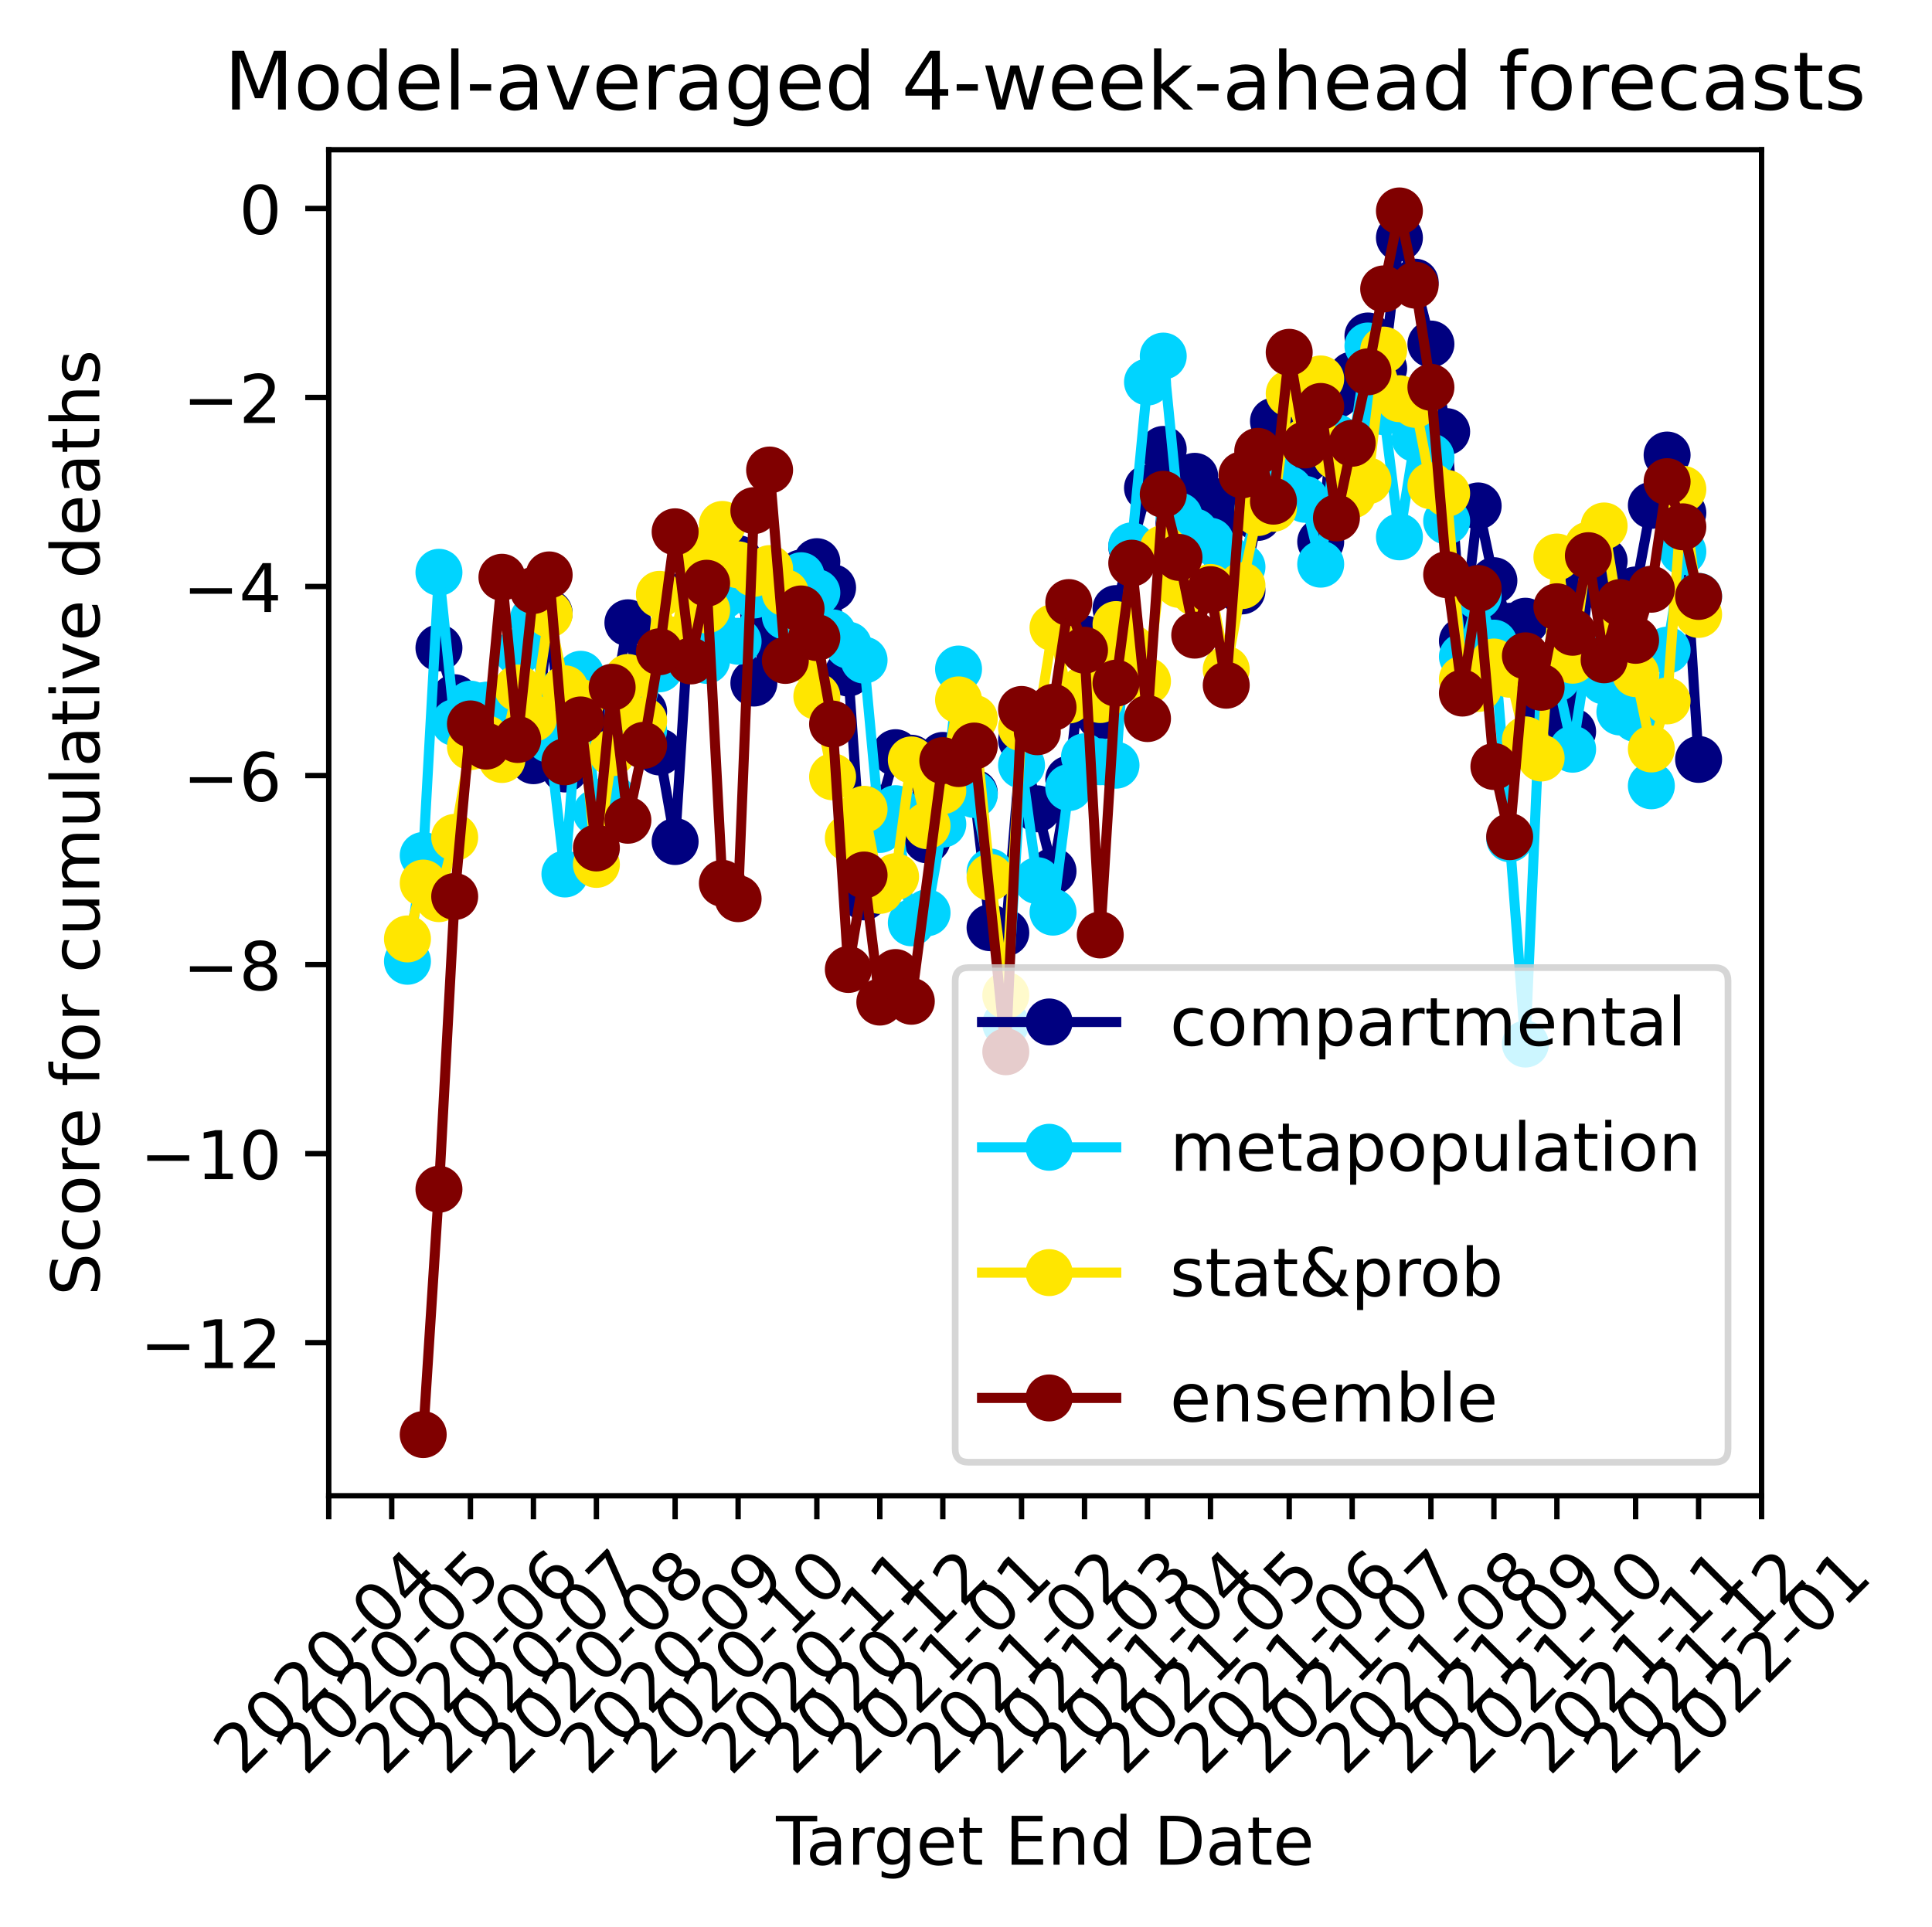 <?xml version="1.0" encoding="utf-8" standalone="no"?>
<!DOCTYPE svg PUBLIC "-//W3C//DTD SVG 1.1//EN"
  "http://www.w3.org/Graphics/SVG/1.1/DTD/svg11.dtd">
<!-- Created with matplotlib (https://matplotlib.org/) -->
<svg height="287.186pt" version="1.1" viewBox="0 0 287.877 287.186" width="287.877pt" xmlns="http://www.w3.org/2000/svg" xmlns:xlink="http://www.w3.org/1999/xlink">
 <defs>
  <style type="text/css">
*{stroke-linecap:butt;stroke-linejoin:round;}
  </style>
 </defs>
 <g id="figure_1">
  <g id="patch_1">
   <path d="M 0 287.186 
L 287.877 287.186 
L 287.877 0 
L 0 0 
z
" style="fill:#ffffff;"/>
  </g>
  <g id="axes_1">
   <g id="patch_2">
    <path d="M 48.983 222.919 
L 262.483 222.919 
L 262.483 22.318 
L 48.983 22.318 
z
" style="fill:#ffffff;"/>
   </g>
   <g id="matplotlib.axis_1">
    <g id="xtick_1">
     <g id="line2d_1">
      <defs>
       <path d="M 0 0 
L 0 3.5 
" id="m7fe596de45" style="stroke:#000000;stroke-width:0.8;"/>
      </defs>
      <g>
       <use style="stroke:#000000;stroke-width:0.8;" x="48.983" xlink:href="#m7fe596de45" y="222.919"/>
      </g>
     </g>
     <g id="text_1">
      <!-- 2020-04 -->
      <defs>
       <path d="M 19.188 8.297 
L 53.609 8.297 
L 53.609 0 
L 7.328 0 
L 7.328 8.297 
Q 12.938 14.109 22.625 23.891 
Q 32.328 33.688 34.812 36.531 
Q 39.547 41.844 41.422 45.531 
Q 43.312 49.219 43.312 52.781 
Q 43.312 58.594 39.234 62.25 
Q 35.156 65.922 28.609 65.922 
Q 23.969 65.922 18.812 64.312 
Q 13.672 62.703 7.812 59.422 
L 7.812 69.391 
Q 13.766 71.781 18.938 73 
Q 24.125 74.219 28.422 74.219 
Q 39.75 74.219 46.484 68.547 
Q 53.219 62.891 53.219 53.422 
Q 53.219 48.922 51.531 44.891 
Q 49.859 40.875 45.406 35.406 
Q 44.188 33.984 37.641 27.219 
Q 31.109 20.453 19.188 8.297 
z
" id="DejaVuSans-50"/>
       <path d="M 31.781 66.406 
Q 24.172 66.406 20.328 58.906 
Q 16.5 51.422 16.5 36.375 
Q 16.5 21.391 20.328 13.891 
Q 24.172 6.391 31.781 6.391 
Q 39.453 6.391 43.281 13.891 
Q 47.125 21.391 47.125 36.375 
Q 47.125 51.422 43.281 58.906 
Q 39.453 66.406 31.781 66.406 
z
M 31.781 74.219 
Q 44.047 74.219 50.516 64.516 
Q 56.984 54.828 56.984 36.375 
Q 56.984 17.969 50.516 8.266 
Q 44.047 -1.422 31.781 -1.422 
Q 19.531 -1.422 13.062 8.266 
Q 6.594 17.969 6.594 36.375 
Q 6.594 54.828 13.062 64.516 
Q 19.531 74.219 31.781 74.219 
z
" id="DejaVuSans-48"/>
       <path d="M 4.891 31.391 
L 31.203 31.391 
L 31.203 23.391 
L 4.891 23.391 
z
" id="DejaVuSans-45"/>
       <path d="M 37.797 64.312 
L 12.891 25.391 
L 37.797 25.391 
z
M 35.203 72.906 
L 47.609 72.906 
L 47.609 25.391 
L 58.016 25.391 
L 58.016 17.188 
L 47.609 17.188 
L 47.609 0 
L 37.797 0 
L 37.797 17.188 
L 4.891 17.188 
L 4.891 26.703 
z
" id="DejaVuSans-52"/>
      </defs>
      <g transform="translate(36.162 264.837)rotate(-45)scale(0.1 -0.1)">
       <use xlink:href="#DejaVuSans-50"/>
       <use x="63.623" xlink:href="#DejaVuSans-48"/>
       <use x="127.246" xlink:href="#DejaVuSans-50"/>
       <use x="190.869" xlink:href="#DejaVuSans-48"/>
       <use x="254.492" xlink:href="#DejaVuSans-45"/>
       <use x="290.576" xlink:href="#DejaVuSans-48"/>
       <use x="354.199" xlink:href="#DejaVuSans-52"/>
      </g>
     </g>
    </g>
    <g id="xtick_2">
     <g id="line2d_2">
      <g>
       <use style="stroke:#000000;stroke-width:0.8;" x="58.367" xlink:href="#m7fe596de45" y="222.919"/>
      </g>
     </g>
     <g id="text_2">
      <!-- 2020-05 -->
      <defs>
       <path d="M 10.797 72.906 
L 49.516 72.906 
L 49.516 64.594 
L 19.828 64.594 
L 19.828 46.734 
Q 21.969 47.469 24.109 47.828 
Q 26.266 48.188 28.422 48.188 
Q 40.625 48.188 47.75 41.5 
Q 54.891 34.812 54.891 23.391 
Q 54.891 11.625 47.562 5.094 
Q 40.234 -1.422 26.906 -1.422 
Q 22.312 -1.422 17.547 -0.641 
Q 12.797 0.141 7.719 1.703 
L 7.719 11.625 
Q 12.109 9.234 16.797 8.062 
Q 21.484 6.891 26.703 6.891 
Q 35.156 6.891 40.078 11.328 
Q 45.016 15.766 45.016 23.391 
Q 45.016 31 40.078 35.438 
Q 35.156 39.891 26.703 39.891 
Q 22.75 39.891 18.812 39.016 
Q 14.891 38.141 10.797 36.281 
z
" id="DejaVuSans-53"/>
      </defs>
      <g transform="translate(45.546 264.837)rotate(-45)scale(0.1 -0.1)">
       <use xlink:href="#DejaVuSans-50"/>
       <use x="63.623" xlink:href="#DejaVuSans-48"/>
       <use x="127.246" xlink:href="#DejaVuSans-50"/>
       <use x="190.869" xlink:href="#DejaVuSans-48"/>
       <use x="254.492" xlink:href="#DejaVuSans-45"/>
       <use x="290.576" xlink:href="#DejaVuSans-48"/>
       <use x="354.199" xlink:href="#DejaVuSans-53"/>
      </g>
     </g>
    </g>
    <g id="xtick_3">
     <g id="line2d_3">
      <g>
       <use style="stroke:#000000;stroke-width:0.8;" x="70.098" xlink:href="#m7fe596de45" y="222.919"/>
      </g>
     </g>
     <g id="text_3">
      <!-- 2020-06 -->
      <defs>
       <path d="M 33.016 40.375 
Q 26.375 40.375 22.484 35.828 
Q 18.609 31.297 18.609 23.391 
Q 18.609 15.531 22.484 10.953 
Q 26.375 6.391 33.016 6.391 
Q 39.656 6.391 43.531 10.953 
Q 47.406 15.531 47.406 23.391 
Q 47.406 31.297 43.531 35.828 
Q 39.656 40.375 33.016 40.375 
z
M 52.594 71.297 
L 52.594 62.312 
Q 48.875 64.062 45.094 64.984 
Q 41.312 65.922 37.594 65.922 
Q 27.828 65.922 22.672 59.328 
Q 17.531 52.734 16.797 39.406 
Q 19.672 43.656 24.016 45.922 
Q 28.375 48.188 33.594 48.188 
Q 44.578 48.188 50.953 41.516 
Q 57.328 34.859 57.328 23.391 
Q 57.328 12.156 50.688 5.359 
Q 44.047 -1.422 33.016 -1.422 
Q 20.359 -1.422 13.672 8.266 
Q 6.984 17.969 6.984 36.375 
Q 6.984 53.656 15.188 63.938 
Q 23.391 74.219 37.203 74.219 
Q 40.922 74.219 44.703 73.484 
Q 48.484 72.75 52.594 71.297 
z
" id="DejaVuSans-54"/>
      </defs>
      <g transform="translate(57.277 264.837)rotate(-45)scale(0.1 -0.1)">
       <use xlink:href="#DejaVuSans-50"/>
       <use x="63.623" xlink:href="#DejaVuSans-48"/>
       <use x="127.246" xlink:href="#DejaVuSans-50"/>
       <use x="190.869" xlink:href="#DejaVuSans-48"/>
       <use x="254.492" xlink:href="#DejaVuSans-45"/>
       <use x="290.576" xlink:href="#DejaVuSans-48"/>
       <use x="354.199" xlink:href="#DejaVuSans-54"/>
      </g>
     </g>
    </g>
    <g id="xtick_4">
     <g id="line2d_4">
      <g>
       <use style="stroke:#000000;stroke-width:0.8;" x="79.483" xlink:href="#m7fe596de45" y="222.919"/>
      </g>
     </g>
     <g id="text_4">
      <!-- 2020-07 -->
      <defs>
       <path d="M 8.203 72.906 
L 55.078 72.906 
L 55.078 68.703 
L 28.609 0 
L 18.312 0 
L 43.219 64.594 
L 8.203 64.594 
z
" id="DejaVuSans-55"/>
      </defs>
      <g transform="translate(66.662 264.837)rotate(-45)scale(0.1 -0.1)">
       <use xlink:href="#DejaVuSans-50"/>
       <use x="63.623" xlink:href="#DejaVuSans-48"/>
       <use x="127.246" xlink:href="#DejaVuSans-50"/>
       <use x="190.869" xlink:href="#DejaVuSans-48"/>
       <use x="254.492" xlink:href="#DejaVuSans-45"/>
       <use x="290.576" xlink:href="#DejaVuSans-48"/>
       <use x="354.199" xlink:href="#DejaVuSans-55"/>
      </g>
     </g>
    </g>
    <g id="xtick_5">
     <g id="line2d_5">
      <g>
       <use style="stroke:#000000;stroke-width:0.8;" x="88.867" xlink:href="#m7fe596de45" y="222.919"/>
      </g>
     </g>
     <g id="text_5">
      <!-- 2020-08 -->
      <defs>
       <path d="M 31.781 34.625 
Q 24.75 34.625 20.719 30.859 
Q 16.703 27.094 16.703 20.516 
Q 16.703 13.922 20.719 10.156 
Q 24.75 6.391 31.781 6.391 
Q 38.812 6.391 42.859 10.172 
Q 46.922 13.969 46.922 20.516 
Q 46.922 27.094 42.891 30.859 
Q 38.875 34.625 31.781 34.625 
z
M 21.922 38.812 
Q 15.578 40.375 12.031 44.719 
Q 8.5 49.078 8.5 55.328 
Q 8.5 64.062 14.719 69.141 
Q 20.953 74.219 31.781 74.219 
Q 42.672 74.219 48.875 69.141 
Q 55.078 64.062 55.078 55.328 
Q 55.078 49.078 51.531 44.719 
Q 48 40.375 41.703 38.812 
Q 48.828 37.156 52.797 32.312 
Q 56.781 27.484 56.781 20.516 
Q 56.781 9.906 50.312 4.234 
Q 43.844 -1.422 31.781 -1.422 
Q 19.734 -1.422 13.25 4.234 
Q 6.781 9.906 6.781 20.516 
Q 6.781 27.484 10.781 32.312 
Q 14.797 37.156 21.922 38.812 
z
M 18.312 54.391 
Q 18.312 48.734 21.844 45.562 
Q 25.391 42.391 31.781 42.391 
Q 38.141 42.391 41.719 45.562 
Q 45.312 48.734 45.312 54.391 
Q 45.312 60.062 41.719 63.234 
Q 38.141 66.406 31.781 66.406 
Q 25.391 66.406 21.844 63.234 
Q 18.312 60.062 18.312 54.391 
z
" id="DejaVuSans-56"/>
      </defs>
      <g transform="translate(76.046 264.837)rotate(-45)scale(0.1 -0.1)">
       <use xlink:href="#DejaVuSans-50"/>
       <use x="63.623" xlink:href="#DejaVuSans-48"/>
       <use x="127.246" xlink:href="#DejaVuSans-50"/>
       <use x="190.869" xlink:href="#DejaVuSans-48"/>
       <use x="254.492" xlink:href="#DejaVuSans-45"/>
       <use x="290.576" xlink:href="#DejaVuSans-48"/>
       <use x="354.199" xlink:href="#DejaVuSans-56"/>
      </g>
     </g>
    </g>
    <g id="xtick_6">
     <g id="line2d_6">
      <g>
       <use style="stroke:#000000;stroke-width:0.8;" x="100.598" xlink:href="#m7fe596de45" y="222.919"/>
      </g>
     </g>
     <g id="text_6">
      <!-- 2020-09 -->
      <defs>
       <path d="M 10.984 1.516 
L 10.984 10.5 
Q 14.703 8.734 18.5 7.812 
Q 22.312 6.891 25.984 6.891 
Q 35.75 6.891 40.891 13.453 
Q 46.047 20.016 46.781 33.406 
Q 43.953 29.203 39.594 26.953 
Q 35.25 24.703 29.984 24.703 
Q 19.047 24.703 12.672 31.312 
Q 6.297 37.938 6.297 49.422 
Q 6.297 60.641 12.938 67.422 
Q 19.578 74.219 30.609 74.219 
Q 43.266 74.219 49.922 64.516 
Q 56.594 54.828 56.594 36.375 
Q 56.594 19.141 48.406 8.859 
Q 40.234 -1.422 26.422 -1.422 
Q 22.703 -1.422 18.891 -0.688 
Q 15.094 0.047 10.984 1.516 
z
M 30.609 32.422 
Q 37.25 32.422 41.125 36.953 
Q 45.016 41.5 45.016 49.422 
Q 45.016 57.281 41.125 61.844 
Q 37.25 66.406 30.609 66.406 
Q 23.969 66.406 20.094 61.844 
Q 16.219 57.281 16.219 49.422 
Q 16.219 41.5 20.094 36.953 
Q 23.969 32.422 30.609 32.422 
z
" id="DejaVuSans-57"/>
      </defs>
      <g transform="translate(87.777 264.837)rotate(-45)scale(0.1 -0.1)">
       <use xlink:href="#DejaVuSans-50"/>
       <use x="63.623" xlink:href="#DejaVuSans-48"/>
       <use x="127.246" xlink:href="#DejaVuSans-50"/>
       <use x="190.869" xlink:href="#DejaVuSans-48"/>
       <use x="254.492" xlink:href="#DejaVuSans-45"/>
       <use x="290.576" xlink:href="#DejaVuSans-48"/>
       <use x="354.199" xlink:href="#DejaVuSans-57"/>
      </g>
     </g>
    </g>
    <g id="xtick_7">
     <g id="line2d_7">
      <g>
       <use style="stroke:#000000;stroke-width:0.8;" x="109.983" xlink:href="#m7fe596de45" y="222.919"/>
      </g>
     </g>
     <g id="text_7">
      <!-- 2020-10 -->
      <defs>
       <path d="M 12.406 8.297 
L 28.516 8.297 
L 28.516 63.922 
L 10.984 60.406 
L 10.984 69.391 
L 28.422 72.906 
L 38.281 72.906 
L 38.281 8.297 
L 54.391 8.297 
L 54.391 0 
L 12.406 0 
z
" id="DejaVuSans-49"/>
      </defs>
      <g transform="translate(97.162 264.837)rotate(-45)scale(0.1 -0.1)">
       <use xlink:href="#DejaVuSans-50"/>
       <use x="63.623" xlink:href="#DejaVuSans-48"/>
       <use x="127.246" xlink:href="#DejaVuSans-50"/>
       <use x="190.869" xlink:href="#DejaVuSans-48"/>
       <use x="254.492" xlink:href="#DejaVuSans-45"/>
       <use x="290.576" xlink:href="#DejaVuSans-49"/>
       <use x="354.199" xlink:href="#DejaVuSans-48"/>
      </g>
     </g>
    </g>
    <g id="xtick_8">
     <g id="line2d_8">
      <g>
       <use style="stroke:#000000;stroke-width:0.8;" x="121.714" xlink:href="#m7fe596de45" y="222.919"/>
      </g>
     </g>
     <g id="text_8">
      <!-- 2020-11 -->
      <g transform="translate(108.892 264.837)rotate(-45)scale(0.1 -0.1)">
       <use xlink:href="#DejaVuSans-50"/>
       <use x="63.623" xlink:href="#DejaVuSans-48"/>
       <use x="127.246" xlink:href="#DejaVuSans-50"/>
       <use x="190.869" xlink:href="#DejaVuSans-48"/>
       <use x="254.492" xlink:href="#DejaVuSans-45"/>
       <use x="290.576" xlink:href="#DejaVuSans-49"/>
       <use x="354.199" xlink:href="#DejaVuSans-49"/>
      </g>
     </g>
    </g>
    <g id="xtick_9">
     <g id="line2d_9">
      <g>
       <use style="stroke:#000000;stroke-width:0.8;" x="131.098" xlink:href="#m7fe596de45" y="222.919"/>
      </g>
     </g>
     <g id="text_9">
      <!-- 2020-12 -->
      <g transform="translate(118.277 264.837)rotate(-45)scale(0.1 -0.1)">
       <use xlink:href="#DejaVuSans-50"/>
       <use x="63.623" xlink:href="#DejaVuSans-48"/>
       <use x="127.246" xlink:href="#DejaVuSans-50"/>
       <use x="190.869" xlink:href="#DejaVuSans-48"/>
       <use x="254.492" xlink:href="#DejaVuSans-45"/>
       <use x="290.576" xlink:href="#DejaVuSans-49"/>
       <use x="354.199" xlink:href="#DejaVuSans-50"/>
      </g>
     </g>
    </g>
    <g id="xtick_10">
     <g id="line2d_10">
      <g>
       <use style="stroke:#000000;stroke-width:0.8;" x="140.483" xlink:href="#m7fe596de45" y="222.919"/>
      </g>
     </g>
     <g id="text_10">
      <!-- 2021-01 -->
      <g transform="translate(127.662 264.837)rotate(-45)scale(0.1 -0.1)">
       <use xlink:href="#DejaVuSans-50"/>
       <use x="63.623" xlink:href="#DejaVuSans-48"/>
       <use x="127.246" xlink:href="#DejaVuSans-50"/>
       <use x="190.869" xlink:href="#DejaVuSans-49"/>
       <use x="254.492" xlink:href="#DejaVuSans-45"/>
       <use x="290.576" xlink:href="#DejaVuSans-48"/>
       <use x="354.199" xlink:href="#DejaVuSans-49"/>
      </g>
     </g>
    </g>
    <g id="xtick_11">
     <g id="line2d_11">
      <g>
       <use style="stroke:#000000;stroke-width:0.8;" x="152.214" xlink:href="#m7fe596de45" y="222.919"/>
      </g>
     </g>
     <g id="text_11">
      <!-- 2021-02 -->
      <g transform="translate(139.392 264.837)rotate(-45)scale(0.1 -0.1)">
       <use xlink:href="#DejaVuSans-50"/>
       <use x="63.623" xlink:href="#DejaVuSans-48"/>
       <use x="127.246" xlink:href="#DejaVuSans-50"/>
       <use x="190.869" xlink:href="#DejaVuSans-49"/>
       <use x="254.492" xlink:href="#DejaVuSans-45"/>
       <use x="290.576" xlink:href="#DejaVuSans-48"/>
       <use x="354.199" xlink:href="#DejaVuSans-50"/>
      </g>
     </g>
    </g>
    <g id="xtick_12">
     <g id="line2d_12">
      <g>
       <use style="stroke:#000000;stroke-width:0.8;" x="161.598" xlink:href="#m7fe596de45" y="222.919"/>
      </g>
     </g>
     <g id="text_12">
      <!-- 2021-03 -->
      <defs>
       <path d="M 40.578 39.312 
Q 47.656 37.797 51.625 33 
Q 55.609 28.219 55.609 21.188 
Q 55.609 10.406 48.188 4.484 
Q 40.766 -1.422 27.094 -1.422 
Q 22.516 -1.422 17.656 -0.516 
Q 12.797 0.391 7.625 2.203 
L 7.625 11.719 
Q 11.719 9.328 16.594 8.109 
Q 21.484 6.891 26.812 6.891 
Q 36.078 6.891 40.938 10.547 
Q 45.797 14.203 45.797 21.188 
Q 45.797 27.641 41.281 31.266 
Q 36.766 34.906 28.719 34.906 
L 20.219 34.906 
L 20.219 43.016 
L 29.109 43.016 
Q 36.375 43.016 40.234 45.922 
Q 44.094 48.828 44.094 54.297 
Q 44.094 59.906 40.109 62.906 
Q 36.141 65.922 28.719 65.922 
Q 24.656 65.922 20.016 65.031 
Q 15.375 64.156 9.812 62.312 
L 9.812 71.094 
Q 15.438 72.656 20.344 73.438 
Q 25.25 74.219 29.594 74.219 
Q 40.828 74.219 47.359 69.109 
Q 53.906 64.016 53.906 55.328 
Q 53.906 49.266 50.438 45.094 
Q 46.969 40.922 40.578 39.312 
z
" id="DejaVuSans-51"/>
      </defs>
      <g transform="translate(148.777 264.837)rotate(-45)scale(0.1 -0.1)">
       <use xlink:href="#DejaVuSans-50"/>
       <use x="63.623" xlink:href="#DejaVuSans-48"/>
       <use x="127.246" xlink:href="#DejaVuSans-50"/>
       <use x="190.869" xlink:href="#DejaVuSans-49"/>
       <use x="254.492" xlink:href="#DejaVuSans-45"/>
       <use x="290.576" xlink:href="#DejaVuSans-48"/>
       <use x="354.199" xlink:href="#DejaVuSans-51"/>
      </g>
     </g>
    </g>
    <g id="xtick_13">
     <g id="line2d_13">
      <g>
       <use style="stroke:#000000;stroke-width:0.8;" x="170.983" xlink:href="#m7fe596de45" y="222.919"/>
      </g>
     </g>
     <g id="text_13">
      <!-- 2021-04 -->
      <g transform="translate(158.162 264.837)rotate(-45)scale(0.1 -0.1)">
       <use xlink:href="#DejaVuSans-50"/>
       <use x="63.623" xlink:href="#DejaVuSans-48"/>
       <use x="127.246" xlink:href="#DejaVuSans-50"/>
       <use x="190.869" xlink:href="#DejaVuSans-49"/>
       <use x="254.492" xlink:href="#DejaVuSans-45"/>
       <use x="290.576" xlink:href="#DejaVuSans-48"/>
       <use x="354.199" xlink:href="#DejaVuSans-52"/>
      </g>
     </g>
    </g>
    <g id="xtick_14">
     <g id="line2d_14">
      <g>
       <use style="stroke:#000000;stroke-width:0.8;" x="180.368" xlink:href="#m7fe596de45" y="222.919"/>
      </g>
     </g>
     <g id="text_14">
      <!-- 2021-05 -->
      <g transform="translate(167.546 264.837)rotate(-45)scale(0.1 -0.1)">
       <use xlink:href="#DejaVuSans-50"/>
       <use x="63.623" xlink:href="#DejaVuSans-48"/>
       <use x="127.246" xlink:href="#DejaVuSans-50"/>
       <use x="190.869" xlink:href="#DejaVuSans-49"/>
       <use x="254.492" xlink:href="#DejaVuSans-45"/>
       <use x="290.576" xlink:href="#DejaVuSans-48"/>
       <use x="354.199" xlink:href="#DejaVuSans-53"/>
      </g>
     </g>
    </g>
    <g id="xtick_15">
     <g id="line2d_15">
      <g>
       <use style="stroke:#000000;stroke-width:0.8;" x="192.098" xlink:href="#m7fe596de45" y="222.919"/>
      </g>
     </g>
     <g id="text_15">
      <!-- 2021-06 -->
      <g transform="translate(179.277 264.837)rotate(-45)scale(0.1 -0.1)">
       <use xlink:href="#DejaVuSans-50"/>
       <use x="63.623" xlink:href="#DejaVuSans-48"/>
       <use x="127.246" xlink:href="#DejaVuSans-50"/>
       <use x="190.869" xlink:href="#DejaVuSans-49"/>
       <use x="254.492" xlink:href="#DejaVuSans-45"/>
       <use x="290.576" xlink:href="#DejaVuSans-48"/>
       <use x="354.199" xlink:href="#DejaVuSans-54"/>
      </g>
     </g>
    </g>
    <g id="xtick_16">
     <g id="line2d_16">
      <g>
       <use style="stroke:#000000;stroke-width:0.8;" x="201.483" xlink:href="#m7fe596de45" y="222.919"/>
      </g>
     </g>
     <g id="text_16">
      <!-- 2021-07 -->
      <g transform="translate(188.662 264.837)rotate(-45)scale(0.1 -0.1)">
       <use xlink:href="#DejaVuSans-50"/>
       <use x="63.623" xlink:href="#DejaVuSans-48"/>
       <use x="127.246" xlink:href="#DejaVuSans-50"/>
       <use x="190.869" xlink:href="#DejaVuSans-49"/>
       <use x="254.492" xlink:href="#DejaVuSans-45"/>
       <use x="290.576" xlink:href="#DejaVuSans-48"/>
       <use x="354.199" xlink:href="#DejaVuSans-55"/>
      </g>
     </g>
    </g>
    <g id="xtick_17">
     <g id="line2d_17">
      <g>
       <use style="stroke:#000000;stroke-width:0.8;" x="213.214" xlink:href="#m7fe596de45" y="222.919"/>
      </g>
     </g>
     <g id="text_17">
      <!-- 2021-08 -->
      <g transform="translate(200.392 264.837)rotate(-45)scale(0.1 -0.1)">
       <use xlink:href="#DejaVuSans-50"/>
       <use x="63.623" xlink:href="#DejaVuSans-48"/>
       <use x="127.246" xlink:href="#DejaVuSans-50"/>
       <use x="190.869" xlink:href="#DejaVuSans-49"/>
       <use x="254.492" xlink:href="#DejaVuSans-45"/>
       <use x="290.576" xlink:href="#DejaVuSans-48"/>
       <use x="354.199" xlink:href="#DejaVuSans-56"/>
      </g>
     </g>
    </g>
    <g id="xtick_18">
     <g id="line2d_18">
      <g>
       <use style="stroke:#000000;stroke-width:0.8;" x="222.598" xlink:href="#m7fe596de45" y="222.919"/>
      </g>
     </g>
     <g id="text_18">
      <!-- 2021-09 -->
      <g transform="translate(209.777 264.837)rotate(-45)scale(0.1 -0.1)">
       <use xlink:href="#DejaVuSans-50"/>
       <use x="63.623" xlink:href="#DejaVuSans-48"/>
       <use x="127.246" xlink:href="#DejaVuSans-50"/>
       <use x="190.869" xlink:href="#DejaVuSans-49"/>
       <use x="254.492" xlink:href="#DejaVuSans-45"/>
       <use x="290.576" xlink:href="#DejaVuSans-48"/>
       <use x="354.199" xlink:href="#DejaVuSans-57"/>
      </g>
     </g>
    </g>
    <g id="xtick_19">
     <g id="line2d_19">
      <g>
       <use style="stroke:#000000;stroke-width:0.8;" x="231.983" xlink:href="#m7fe596de45" y="222.919"/>
      </g>
     </g>
     <g id="text_19">
      <!-- 2021-10 -->
      <g transform="translate(219.162 264.837)rotate(-45)scale(0.1 -0.1)">
       <use xlink:href="#DejaVuSans-50"/>
       <use x="63.623" xlink:href="#DejaVuSans-48"/>
       <use x="127.246" xlink:href="#DejaVuSans-50"/>
       <use x="190.869" xlink:href="#DejaVuSans-49"/>
       <use x="254.492" xlink:href="#DejaVuSans-45"/>
       <use x="290.576" xlink:href="#DejaVuSans-49"/>
       <use x="354.199" xlink:href="#DejaVuSans-48"/>
      </g>
     </g>
    </g>
    <g id="xtick_20">
     <g id="line2d_20">
      <g>
       <use style="stroke:#000000;stroke-width:0.8;" x="243.714" xlink:href="#m7fe596de45" y="222.919"/>
      </g>
     </g>
     <g id="text_20">
      <!-- 2021-11 -->
      <g transform="translate(230.893 264.837)rotate(-45)scale(0.1 -0.1)">
       <use xlink:href="#DejaVuSans-50"/>
       <use x="63.623" xlink:href="#DejaVuSans-48"/>
       <use x="127.246" xlink:href="#DejaVuSans-50"/>
       <use x="190.869" xlink:href="#DejaVuSans-49"/>
       <use x="254.492" xlink:href="#DejaVuSans-45"/>
       <use x="290.576" xlink:href="#DejaVuSans-49"/>
       <use x="354.199" xlink:href="#DejaVuSans-49"/>
      </g>
     </g>
    </g>
    <g id="xtick_21">
     <g id="line2d_21">
      <g>
       <use style="stroke:#000000;stroke-width:0.8;" x="253.098" xlink:href="#m7fe596de45" y="222.919"/>
      </g>
     </g>
     <g id="text_21">
      <!-- 2021-12 -->
      <g transform="translate(240.277 264.837)rotate(-45)scale(0.1 -0.1)">
       <use xlink:href="#DejaVuSans-50"/>
       <use x="63.623" xlink:href="#DejaVuSans-48"/>
       <use x="127.246" xlink:href="#DejaVuSans-50"/>
       <use x="190.869" xlink:href="#DejaVuSans-49"/>
       <use x="254.492" xlink:href="#DejaVuSans-45"/>
       <use x="290.576" xlink:href="#DejaVuSans-49"/>
       <use x="354.199" xlink:href="#DejaVuSans-50"/>
      </g>
     </g>
    </g>
    <g id="xtick_22">
     <g id="line2d_22">
      <g>
       <use style="stroke:#000000;stroke-width:0.8;" x="262.483" xlink:href="#m7fe596de45" y="222.919"/>
      </g>
     </g>
     <g id="text_22">
      <!-- 2022-01 -->
      <g transform="translate(249.662 264.837)rotate(-45)scale(0.1 -0.1)">
       <use xlink:href="#DejaVuSans-50"/>
       <use x="63.623" xlink:href="#DejaVuSans-48"/>
       <use x="127.246" xlink:href="#DejaVuSans-50"/>
       <use x="190.869" xlink:href="#DejaVuSans-50"/>
       <use x="254.492" xlink:href="#DejaVuSans-45"/>
       <use x="290.576" xlink:href="#DejaVuSans-48"/>
       <use x="354.199" xlink:href="#DejaVuSans-49"/>
      </g>
     </g>
    </g>
    <g id="text_23">
     <!-- Target End Date -->
     <defs>
      <path d="M -0.297 72.906 
L 61.375 72.906 
L 61.375 64.594 
L 35.5 64.594 
L 35.5 0 
L 25.594 0 
L 25.594 64.594 
L -0.297 64.594 
z
" id="DejaVuSans-84"/>
      <path d="M 34.281 27.484 
Q 23.391 27.484 19.188 25 
Q 14.984 22.516 14.984 16.5 
Q 14.984 11.719 18.141 8.906 
Q 21.297 6.109 26.703 6.109 
Q 34.188 6.109 38.703 11.406 
Q 43.219 16.703 43.219 25.484 
L 43.219 27.484 
z
M 52.203 31.203 
L 52.203 0 
L 43.219 0 
L 43.219 8.297 
Q 40.141 3.328 35.547 0.953 
Q 30.953 -1.422 24.312 -1.422 
Q 15.922 -1.422 10.953 3.297 
Q 6 8.016 6 15.922 
Q 6 25.141 12.172 29.828 
Q 18.359 34.516 30.609 34.516 
L 43.219 34.516 
L 43.219 35.406 
Q 43.219 41.609 39.141 45 
Q 35.062 48.391 27.688 48.391 
Q 23 48.391 18.547 47.266 
Q 14.109 46.141 10.016 43.891 
L 10.016 52.203 
Q 14.938 54.109 19.578 55.047 
Q 24.219 56 28.609 56 
Q 40.484 56 46.344 49.844 
Q 52.203 43.703 52.203 31.203 
z
" id="DejaVuSans-97"/>
      <path d="M 41.109 46.297 
Q 39.594 47.172 37.812 47.578 
Q 36.031 48 33.891 48 
Q 26.266 48 22.188 43.047 
Q 18.109 38.094 18.109 28.812 
L 18.109 0 
L 9.078 0 
L 9.078 54.688 
L 18.109 54.688 
L 18.109 46.188 
Q 20.953 51.172 25.484 53.578 
Q 30.031 56 36.531 56 
Q 37.453 56 38.578 55.875 
Q 39.703 55.766 41.062 55.516 
z
" id="DejaVuSans-114"/>
      <path d="M 45.406 27.984 
Q 45.406 37.75 41.375 43.109 
Q 37.359 48.484 30.078 48.484 
Q 22.859 48.484 18.828 43.109 
Q 14.797 37.75 14.797 27.984 
Q 14.797 18.266 18.828 12.891 
Q 22.859 7.516 30.078 7.516 
Q 37.359 7.516 41.375 12.891 
Q 45.406 18.266 45.406 27.984 
z
M 54.391 6.781 
Q 54.391 -7.172 48.188 -13.984 
Q 42 -20.797 29.203 -20.797 
Q 24.469 -20.797 20.266 -20.094 
Q 16.062 -19.391 12.109 -17.922 
L 12.109 -9.188 
Q 16.062 -11.328 19.922 -12.344 
Q 23.781 -13.375 27.781 -13.375 
Q 36.625 -13.375 41.016 -8.766 
Q 45.406 -4.156 45.406 5.172 
L 45.406 9.625 
Q 42.625 4.781 38.281 2.391 
Q 33.938 0 27.875 0 
Q 17.828 0 11.672 7.656 
Q 5.516 15.328 5.516 27.984 
Q 5.516 40.672 11.672 48.328 
Q 17.828 56 27.875 56 
Q 33.938 56 38.281 53.609 
Q 42.625 51.219 45.406 46.391 
L 45.406 54.688 
L 54.391 54.688 
z
" id="DejaVuSans-103"/>
      <path d="M 56.203 29.594 
L 56.203 25.203 
L 14.891 25.203 
Q 15.484 15.922 20.484 11.062 
Q 25.484 6.203 34.422 6.203 
Q 39.594 6.203 44.453 7.469 
Q 49.312 8.734 54.109 11.281 
L 54.109 2.781 
Q 49.266 0.734 44.188 -0.344 
Q 39.109 -1.422 33.891 -1.422 
Q 20.797 -1.422 13.156 6.188 
Q 5.516 13.812 5.516 26.812 
Q 5.516 40.234 12.766 48.109 
Q 20.016 56 32.328 56 
Q 43.359 56 49.781 48.891 
Q 56.203 41.797 56.203 29.594 
z
M 47.219 32.234 
Q 47.125 39.594 43.094 43.984 
Q 39.062 48.391 32.422 48.391 
Q 24.906 48.391 20.391 44.141 
Q 15.875 39.891 15.188 32.172 
z
" id="DejaVuSans-101"/>
      <path d="M 18.312 70.219 
L 18.312 54.688 
L 36.812 54.688 
L 36.812 47.703 
L 18.312 47.703 
L 18.312 18.016 
Q 18.312 11.328 20.141 9.422 
Q 21.969 7.516 27.594 7.516 
L 36.812 7.516 
L 36.812 0 
L 27.594 0 
Q 17.188 0 13.234 3.875 
Q 9.281 7.766 9.281 18.016 
L 9.281 47.703 
L 2.688 47.703 
L 2.688 54.688 
L 9.281 54.688 
L 9.281 70.219 
z
" id="DejaVuSans-116"/>
      <path id="DejaVuSans-32"/>
      <path d="M 9.812 72.906 
L 55.906 72.906 
L 55.906 64.594 
L 19.672 64.594 
L 19.672 43.016 
L 54.391 43.016 
L 54.391 34.719 
L 19.672 34.719 
L 19.672 8.297 
L 56.781 8.297 
L 56.781 0 
L 9.812 0 
z
" id="DejaVuSans-69"/>
      <path d="M 54.891 33.016 
L 54.891 0 
L 45.906 0 
L 45.906 32.719 
Q 45.906 40.484 42.875 44.328 
Q 39.844 48.188 33.797 48.188 
Q 26.516 48.188 22.312 43.547 
Q 18.109 38.922 18.109 30.906 
L 18.109 0 
L 9.078 0 
L 9.078 54.688 
L 18.109 54.688 
L 18.109 46.188 
Q 21.344 51.125 25.703 53.562 
Q 30.078 56 35.797 56 
Q 45.219 56 50.047 50.172 
Q 54.891 44.344 54.891 33.016 
z
" id="DejaVuSans-110"/>
      <path d="M 45.406 46.391 
L 45.406 75.984 
L 54.391 75.984 
L 54.391 0 
L 45.406 0 
L 45.406 8.203 
Q 42.578 3.328 38.25 0.953 
Q 33.938 -1.422 27.875 -1.422 
Q 17.969 -1.422 11.734 6.484 
Q 5.516 14.406 5.516 27.297 
Q 5.516 40.188 11.734 48.094 
Q 17.969 56 27.875 56 
Q 33.938 56 38.25 53.625 
Q 42.578 51.266 45.406 46.391 
z
M 14.797 27.297 
Q 14.797 17.391 18.875 11.75 
Q 22.953 6.109 30.078 6.109 
Q 37.203 6.109 41.297 11.75 
Q 45.406 17.391 45.406 27.297 
Q 45.406 37.203 41.297 42.844 
Q 37.203 48.484 30.078 48.484 
Q 22.953 48.484 18.875 42.844 
Q 14.797 37.203 14.797 27.297 
z
" id="DejaVuSans-100"/>
      <path d="M 19.672 64.797 
L 19.672 8.109 
L 31.594 8.109 
Q 46.688 8.109 53.688 14.938 
Q 60.688 21.781 60.688 36.531 
Q 60.688 51.172 53.688 57.984 
Q 46.688 64.797 31.594 64.797 
z
M 9.812 72.906 
L 30.078 72.906 
Q 51.266 72.906 61.172 64.094 
Q 71.094 55.281 71.094 36.531 
Q 71.094 17.672 61.125 8.828 
Q 51.172 0 30.078 0 
L 9.812 0 
z
" id="DejaVuSans-68"/>
     </defs>
     <g transform="translate(115.63 277.906)scale(0.1 -0.1)">
      <use xlink:href="#DejaVuSans-84"/>
      <use x="44.584" xlink:href="#DejaVuSans-97"/>
      <use x="105.863" xlink:href="#DejaVuSans-114"/>
      <use x="145.227" xlink:href="#DejaVuSans-103"/>
      <use x="208.703" xlink:href="#DejaVuSans-101"/>
      <use x="270.227" xlink:href="#DejaVuSans-116"/>
      <use x="309.436" xlink:href="#DejaVuSans-32"/>
      <use x="341.223" xlink:href="#DejaVuSans-69"/>
      <use x="404.406" xlink:href="#DejaVuSans-110"/>
      <use x="467.785" xlink:href="#DejaVuSans-100"/>
      <use x="531.262" xlink:href="#DejaVuSans-32"/>
      <use x="563.049" xlink:href="#DejaVuSans-68"/>
      <use x="640.051" xlink:href="#DejaVuSans-97"/>
      <use x="701.33" xlink:href="#DejaVuSans-116"/>
      <use x="740.539" xlink:href="#DejaVuSans-101"/>
     </g>
    </g>
   </g>
   <g id="matplotlib.axis_2">
    <g id="ytick_1">
     <g id="line2d_23">
      <defs>
       <path d="M 0 0 
L -3.5 0 
" id="mca8e171766" style="stroke:#000000;stroke-width:0.8;"/>
      </defs>
      <g>
       <use style="stroke:#000000;stroke-width:0.8;" x="48.983" xlink:href="#mca8e171766" y="200.1"/>
      </g>
     </g>
     <g id="text_24">
      <!-- −12 -->
      <defs>
       <path d="M 10.594 35.5 
L 73.188 35.5 
L 73.188 27.203 
L 10.594 27.203 
z
" id="DejaVuSans-8722"/>
      </defs>
      <g transform="translate(20.878 203.9)scale(0.1 -0.1)">
       <use xlink:href="#DejaVuSans-8722"/>
       <use x="83.789" xlink:href="#DejaVuSans-49"/>
       <use x="147.412" xlink:href="#DejaVuSans-50"/>
      </g>
     </g>
    </g>
    <g id="ytick_2">
     <g id="line2d_24">
      <g>
       <use style="stroke:#000000;stroke-width:0.8;" x="48.983" xlink:href="#mca8e171766" y="171.928"/>
      </g>
     </g>
     <g id="text_25">
      <!-- −10 -->
      <g transform="translate(20.878 175.727)scale(0.1 -0.1)">
       <use xlink:href="#DejaVuSans-8722"/>
       <use x="83.789" xlink:href="#DejaVuSans-49"/>
       <use x="147.412" xlink:href="#DejaVuSans-48"/>
      </g>
     </g>
    </g>
    <g id="ytick_3">
     <g id="line2d_25">
      <g>
       <use style="stroke:#000000;stroke-width:0.8;" x="48.983" xlink:href="#mca8e171766" y="143.755"/>
      </g>
     </g>
     <g id="text_26">
      <!-- −8 -->
      <g transform="translate(27.241 147.555)scale(0.1 -0.1)">
       <use xlink:href="#DejaVuSans-8722"/>
       <use x="83.789" xlink:href="#DejaVuSans-56"/>
      </g>
     </g>
    </g>
    <g id="ytick_4">
     <g id="line2d_26">
      <g>
       <use style="stroke:#000000;stroke-width:0.8;" x="48.983" xlink:href="#mca8e171766" y="115.583"/>
      </g>
     </g>
     <g id="text_27">
      <!-- −6 -->
      <g transform="translate(27.241 119.382)scale(0.1 -0.1)">
       <use xlink:href="#DejaVuSans-8722"/>
       <use x="83.789" xlink:href="#DejaVuSans-54"/>
      </g>
     </g>
    </g>
    <g id="ytick_5">
     <g id="line2d_27">
      <g>
       <use style="stroke:#000000;stroke-width:0.8;" x="48.983" xlink:href="#mca8e171766" y="87.41"/>
      </g>
     </g>
     <g id="text_28">
      <!-- −4 -->
      <g transform="translate(27.241 91.21)scale(0.1 -0.1)">
       <use xlink:href="#DejaVuSans-8722"/>
       <use x="83.789" xlink:href="#DejaVuSans-52"/>
      </g>
     </g>
    </g>
    <g id="ytick_6">
     <g id="line2d_28">
      <g>
       <use style="stroke:#000000;stroke-width:0.8;" x="48.983" xlink:href="#mca8e171766" y="59.238"/>
      </g>
     </g>
     <g id="text_29">
      <!-- −2 -->
      <g transform="translate(27.241 63.037)scale(0.1 -0.1)">
       <use xlink:href="#DejaVuSans-8722"/>
       <use x="83.789" xlink:href="#DejaVuSans-50"/>
      </g>
     </g>
    </g>
    <g id="ytick_7">
     <g id="line2d_29">
      <g>
       <use style="stroke:#000000;stroke-width:0.8;" x="48.983" xlink:href="#mca8e171766" y="31.066"/>
      </g>
     </g>
     <g id="text_30">
      <!-- 0 -->
      <g transform="translate(35.62 34.865)scale(0.1 -0.1)">
       <use xlink:href="#DejaVuSans-48"/>
      </g>
     </g>
    </g>
    <g id="text_31">
     <!-- Score for cumulative deaths -->
     <defs>
      <path d="M 53.516 70.516 
L 53.516 60.891 
Q 47.906 63.578 42.922 64.891 
Q 37.938 66.219 33.297 66.219 
Q 25.25 66.219 20.875 63.094 
Q 16.5 59.969 16.5 54.203 
Q 16.5 49.359 19.406 46.891 
Q 22.312 44.438 30.422 42.922 
L 36.375 41.703 
Q 47.406 39.594 52.656 34.297 
Q 57.906 29 57.906 20.125 
Q 57.906 9.516 50.797 4.047 
Q 43.703 -1.422 29.984 -1.422 
Q 24.812 -1.422 18.969 -0.25 
Q 13.141 0.922 6.891 3.219 
L 6.891 13.375 
Q 12.891 10.016 18.656 8.297 
Q 24.422 6.594 29.984 6.594 
Q 38.422 6.594 43.016 9.906 
Q 47.609 13.234 47.609 19.391 
Q 47.609 24.75 44.312 27.781 
Q 41.016 30.812 33.5 32.328 
L 27.484 33.5 
Q 16.453 35.688 11.516 40.375 
Q 6.594 45.062 6.594 53.422 
Q 6.594 63.094 13.406 68.656 
Q 20.219 74.219 32.172 74.219 
Q 37.312 74.219 42.625 73.281 
Q 47.953 72.359 53.516 70.516 
z
" id="DejaVuSans-83"/>
      <path d="M 48.781 52.594 
L 48.781 44.188 
Q 44.969 46.297 41.141 47.344 
Q 37.312 48.391 33.406 48.391 
Q 24.656 48.391 19.812 42.844 
Q 14.984 37.312 14.984 27.297 
Q 14.984 17.281 19.812 11.734 
Q 24.656 6.203 33.406 6.203 
Q 37.312 6.203 41.141 7.25 
Q 44.969 8.297 48.781 10.406 
L 48.781 2.094 
Q 45.016 0.344 40.984 -0.531 
Q 36.969 -1.422 32.422 -1.422 
Q 20.062 -1.422 12.781 6.344 
Q 5.516 14.109 5.516 27.297 
Q 5.516 40.672 12.859 48.328 
Q 20.219 56 33.016 56 
Q 37.156 56 41.109 55.141 
Q 45.062 54.297 48.781 52.594 
z
" id="DejaVuSans-99"/>
      <path d="M 30.609 48.391 
Q 23.391 48.391 19.188 42.75 
Q 14.984 37.109 14.984 27.297 
Q 14.984 17.484 19.156 11.844 
Q 23.344 6.203 30.609 6.203 
Q 37.797 6.203 41.984 11.859 
Q 46.188 17.531 46.188 27.297 
Q 46.188 37.016 41.984 42.703 
Q 37.797 48.391 30.609 48.391 
z
M 30.609 56 
Q 42.328 56 49.016 48.375 
Q 55.719 40.766 55.719 27.297 
Q 55.719 13.875 49.016 6.219 
Q 42.328 -1.422 30.609 -1.422 
Q 18.844 -1.422 12.172 6.219 
Q 5.516 13.875 5.516 27.297 
Q 5.516 40.766 12.172 48.375 
Q 18.844 56 30.609 56 
z
" id="DejaVuSans-111"/>
      <path d="M 37.109 75.984 
L 37.109 68.5 
L 28.516 68.5 
Q 23.688 68.5 21.797 66.547 
Q 19.922 64.594 19.922 59.516 
L 19.922 54.688 
L 34.719 54.688 
L 34.719 47.703 
L 19.922 47.703 
L 19.922 0 
L 10.891 0 
L 10.891 47.703 
L 2.297 47.703 
L 2.297 54.688 
L 10.891 54.688 
L 10.891 58.5 
Q 10.891 67.625 15.141 71.797 
Q 19.391 75.984 28.609 75.984 
z
" id="DejaVuSans-102"/>
      <path d="M 8.5 21.578 
L 8.5 54.688 
L 17.484 54.688 
L 17.484 21.922 
Q 17.484 14.156 20.5 10.266 
Q 23.531 6.391 29.594 6.391 
Q 36.859 6.391 41.078 11.031 
Q 45.312 15.672 45.312 23.688 
L 45.312 54.688 
L 54.297 54.688 
L 54.297 0 
L 45.312 0 
L 45.312 8.406 
Q 42.047 3.422 37.719 1 
Q 33.406 -1.422 27.688 -1.422 
Q 18.266 -1.422 13.375 4.438 
Q 8.5 10.297 8.5 21.578 
z
M 31.109 56 
z
" id="DejaVuSans-117"/>
      <path d="M 52 44.188 
Q 55.375 50.25 60.062 53.125 
Q 64.75 56 71.094 56 
Q 79.641 56 84.281 50.016 
Q 88.922 44.047 88.922 33.016 
L 88.922 0 
L 79.891 0 
L 79.891 32.719 
Q 79.891 40.578 77.094 44.375 
Q 74.312 48.188 68.609 48.188 
Q 61.625 48.188 57.562 43.547 
Q 53.516 38.922 53.516 30.906 
L 53.516 0 
L 44.484 0 
L 44.484 32.719 
Q 44.484 40.625 41.703 44.406 
Q 38.922 48.188 33.109 48.188 
Q 26.219 48.188 22.156 43.531 
Q 18.109 38.875 18.109 30.906 
L 18.109 0 
L 9.078 0 
L 9.078 54.688 
L 18.109 54.688 
L 18.109 46.188 
Q 21.188 51.219 25.484 53.609 
Q 29.781 56 35.688 56 
Q 41.656 56 45.828 52.969 
Q 50 49.953 52 44.188 
z
" id="DejaVuSans-109"/>
      <path d="M 9.422 75.984 
L 18.406 75.984 
L 18.406 0 
L 9.422 0 
z
" id="DejaVuSans-108"/>
      <path d="M 9.422 54.688 
L 18.406 54.688 
L 18.406 0 
L 9.422 0 
z
M 9.422 75.984 
L 18.406 75.984 
L 18.406 64.594 
L 9.422 64.594 
z
" id="DejaVuSans-105"/>
      <path d="M 2.984 54.688 
L 12.5 54.688 
L 29.594 8.797 
L 46.688 54.688 
L 56.203 54.688 
L 35.688 0 
L 23.484 0 
z
" id="DejaVuSans-118"/>
      <path d="M 54.891 33.016 
L 54.891 0 
L 45.906 0 
L 45.906 32.719 
Q 45.906 40.484 42.875 44.328 
Q 39.844 48.188 33.797 48.188 
Q 26.516 48.188 22.312 43.547 
Q 18.109 38.922 18.109 30.906 
L 18.109 0 
L 9.078 0 
L 9.078 75.984 
L 18.109 75.984 
L 18.109 46.188 
Q 21.344 51.125 25.703 53.562 
Q 30.078 56 35.797 56 
Q 45.219 56 50.047 50.172 
Q 54.891 44.344 54.891 33.016 
z
" id="DejaVuSans-104"/>
      <path d="M 44.281 53.078 
L 44.281 44.578 
Q 40.484 46.531 36.375 47.5 
Q 32.281 48.484 27.875 48.484 
Q 21.188 48.484 17.844 46.438 
Q 14.5 44.391 14.5 40.281 
Q 14.5 37.156 16.891 35.375 
Q 19.281 33.594 26.516 31.984 
L 29.594 31.297 
Q 39.156 29.25 43.188 25.516 
Q 47.219 21.781 47.219 15.094 
Q 47.219 7.469 41.188 3.016 
Q 35.156 -1.422 24.609 -1.422 
Q 20.219 -1.422 15.453 -0.562 
Q 10.688 0.297 5.422 2 
L 5.422 11.281 
Q 10.406 8.688 15.234 7.391 
Q 20.062 6.109 24.812 6.109 
Q 31.156 6.109 34.562 8.281 
Q 37.984 10.453 37.984 14.406 
Q 37.984 18.062 35.516 20.016 
Q 33.062 21.969 24.703 23.781 
L 21.578 24.516 
Q 13.234 26.266 9.516 29.906 
Q 5.812 33.547 5.812 39.891 
Q 5.812 47.609 11.281 51.797 
Q 16.75 56 26.812 56 
Q 31.781 56 36.172 55.266 
Q 40.578 54.547 44.281 53.078 
z
" id="DejaVuSans-115"/>
     </defs>
     <g transform="translate(14.798 193.107)rotate(-90)scale(0.1 -0.1)">
      <use xlink:href="#DejaVuSans-83"/>
      <use x="63.477" xlink:href="#DejaVuSans-99"/>
      <use x="118.457" xlink:href="#DejaVuSans-111"/>
      <use x="179.639" xlink:href="#DejaVuSans-114"/>
      <use x="218.502" xlink:href="#DejaVuSans-101"/>
      <use x="280.025" xlink:href="#DejaVuSans-32"/>
      <use x="311.812" xlink:href="#DejaVuSans-102"/>
      <use x="347.018" xlink:href="#DejaVuSans-111"/>
      <use x="408.199" xlink:href="#DejaVuSans-114"/>
      <use x="449.312" xlink:href="#DejaVuSans-32"/>
      <use x="481.1" xlink:href="#DejaVuSans-99"/>
      <use x="536.08" xlink:href="#DejaVuSans-117"/>
      <use x="599.459" xlink:href="#DejaVuSans-109"/>
      <use x="696.871" xlink:href="#DejaVuSans-117"/>
      <use x="760.25" xlink:href="#DejaVuSans-108"/>
      <use x="788.033" xlink:href="#DejaVuSans-97"/>
      <use x="849.312" xlink:href="#DejaVuSans-116"/>
      <use x="888.521" xlink:href="#DejaVuSans-105"/>
      <use x="916.305" xlink:href="#DejaVuSans-118"/>
      <use x="975.484" xlink:href="#DejaVuSans-101"/>
      <use x="1037.008" xlink:href="#DejaVuSans-32"/>
      <use x="1068.795" xlink:href="#DejaVuSans-100"/>
      <use x="1132.271" xlink:href="#DejaVuSans-101"/>
      <use x="1193.795" xlink:href="#DejaVuSans-97"/>
      <use x="1255.074" xlink:href="#DejaVuSans-116"/>
      <use x="1294.283" xlink:href="#DejaVuSans-104"/>
      <use x="1357.662" xlink:href="#DejaVuSans-115"/>
     </g>
    </g>
   </g>
   <g id="line2d_30">
    <path clip-path="url(#p8c499f4ea7)" d="M 65.406 96.554 
L 67.752 103.983 
L 70.098 107.21 
L 72.444 105.149 
L 74.791 108.442 
L 77.137 112.167 
L 79.483 113.372 
L 81.829 91.348 
L 84.175 114.605 
L 86.521 107.088 
L 88.867 109.47 
L 91.214 106.365 
L 93.56 92.814 
L 95.906 106.035 
L 98.252 112.069 
L 100.598 125.418 
L 102.944 88.095 
L 105.291 91.519 
L 107.637 81.549 
L 109.983 83.26 
L 112.329 101.798 
L 114.675 93.774 
L 117.021 87.513 
L 119.368 85.392 
L 121.714 83.706 
L 124.06 87.583 
L 126.406 100.309 
L 128.752 133.666 
L 131.098 120.44 
L 133.444 112.174 
L 135.791 112.994 
L 138.137 125.164 
L 140.483 112.582 
L 142.829 113.984 
L 145.175 118.151 
L 147.521 138.259 
L 149.868 139.009 
L 152.214 110.313 
L 154.56 120.542 
L 156.906 129.833 
L 159.252 116.122 
L 161.598 95.204 
L 163.944 106.766 
L 166.291 90.699 
L 168.637 81.508 
L 170.983 72.728 
L 173.329 66.977 
L 175.675 77.957 
L 178.021 70.985 
L 180.368 77.046 
L 182.714 74.576 
L 185.06 88.069 
L 187.406 77.12 
L 189.752 62.779 
L 192.098 63.741 
L 194.445 68.582 
L 196.791 80.742 
L 199.137 58.847 
L 201.483 55.893 
L 203.829 50.071 
L 206.175 54.901 
L 208.521 35.433 
L 210.868 42.049 
L 213.214 51.273 
L 215.56 64.328 
L 217.906 95.53 
L 220.252 75.4 
L 222.598 86.538 
L 224.945 93.335 
L 227.291 92.583 
L 229.637 106.401 
L 231.983 106.113 
L 234.329 109.032 
L 236.675 87.082 
L 239.021 83.612 
L 241.368 89.163 
L 243.714 87.922 
L 246.06 75.315 
L 248.406 67.816 
L 250.752 76.434 
L 253.098 113.177 
" style="fill:none;stroke:#000080;stroke-linecap:square;stroke-width:1.5;"/>
    <defs>
     <path d="M 0 3 
C 0.796 3 1.559 2.684 2.121 2.121 
C 2.684 1.559 3 0.796 3 0 
C 3 -0.796 2.684 -1.559 2.121 -2.121 
C 1.559 -2.684 0.796 -3 0 -3 
C -0.796 -3 -1.559 -2.684 -2.121 -2.121 
C -2.684 -1.559 -3 -0.796 -3 0 
C -3 0.796 -2.684 1.559 -2.121 2.121 
C -1.559 2.684 -0.796 3 0 3 
z
" id="mab3277675f" style="stroke:#000080;"/>
    </defs>
    <g clip-path="url(#p8c499f4ea7)">
     <use style="fill:#000080;stroke:#000080;" x="65.406" xlink:href="#mab3277675f" y="96.554"/>
     <use style="fill:#000080;stroke:#000080;" x="67.752" xlink:href="#mab3277675f" y="103.983"/>
     <use style="fill:#000080;stroke:#000080;" x="70.098" xlink:href="#mab3277675f" y="107.21"/>
     <use style="fill:#000080;stroke:#000080;" x="72.444" xlink:href="#mab3277675f" y="105.149"/>
     <use style="fill:#000080;stroke:#000080;" x="74.791" xlink:href="#mab3277675f" y="108.442"/>
     <use style="fill:#000080;stroke:#000080;" x="77.137" xlink:href="#mab3277675f" y="112.167"/>
     <use style="fill:#000080;stroke:#000080;" x="79.483" xlink:href="#mab3277675f" y="113.372"/>
     <use style="fill:#000080;stroke:#000080;" x="81.829" xlink:href="#mab3277675f" y="91.348"/>
     <use style="fill:#000080;stroke:#000080;" x="84.175" xlink:href="#mab3277675f" y="114.605"/>
     <use style="fill:#000080;stroke:#000080;" x="86.521" xlink:href="#mab3277675f" y="107.088"/>
     <use style="fill:#000080;stroke:#000080;" x="88.867" xlink:href="#mab3277675f" y="109.47"/>
     <use style="fill:#000080;stroke:#000080;" x="91.214" xlink:href="#mab3277675f" y="106.365"/>
     <use style="fill:#000080;stroke:#000080;" x="93.56" xlink:href="#mab3277675f" y="92.814"/>
     <use style="fill:#000080;stroke:#000080;" x="95.906" xlink:href="#mab3277675f" y="106.035"/>
     <use style="fill:#000080;stroke:#000080;" x="98.252" xlink:href="#mab3277675f" y="112.069"/>
     <use style="fill:#000080;stroke:#000080;" x="100.598" xlink:href="#mab3277675f" y="125.418"/>
     <use style="fill:#000080;stroke:#000080;" x="102.944" xlink:href="#mab3277675f" y="88.095"/>
     <use style="fill:#000080;stroke:#000080;" x="105.291" xlink:href="#mab3277675f" y="91.519"/>
     <use style="fill:#000080;stroke:#000080;" x="107.637" xlink:href="#mab3277675f" y="81.549"/>
     <use style="fill:#000080;stroke:#000080;" x="109.983" xlink:href="#mab3277675f" y="83.26"/>
     <use style="fill:#000080;stroke:#000080;" x="112.329" xlink:href="#mab3277675f" y="101.798"/>
     <use style="fill:#000080;stroke:#000080;" x="114.675" xlink:href="#mab3277675f" y="93.774"/>
     <use style="fill:#000080;stroke:#000080;" x="117.021" xlink:href="#mab3277675f" y="87.513"/>
     <use style="fill:#000080;stroke:#000080;" x="119.368" xlink:href="#mab3277675f" y="85.392"/>
     <use style="fill:#000080;stroke:#000080;" x="121.714" xlink:href="#mab3277675f" y="83.706"/>
     <use style="fill:#000080;stroke:#000080;" x="124.06" xlink:href="#mab3277675f" y="87.583"/>
     <use style="fill:#000080;stroke:#000080;" x="126.406" xlink:href="#mab3277675f" y="100.309"/>
     <use style="fill:#000080;stroke:#000080;" x="128.752" xlink:href="#mab3277675f" y="133.666"/>
     <use style="fill:#000080;stroke:#000080;" x="131.098" xlink:href="#mab3277675f" y="120.44"/>
     <use style="fill:#000080;stroke:#000080;" x="133.444" xlink:href="#mab3277675f" y="112.174"/>
     <use style="fill:#000080;stroke:#000080;" x="135.791" xlink:href="#mab3277675f" y="112.994"/>
     <use style="fill:#000080;stroke:#000080;" x="138.137" xlink:href="#mab3277675f" y="125.164"/>
     <use style="fill:#000080;stroke:#000080;" x="140.483" xlink:href="#mab3277675f" y="112.582"/>
     <use style="fill:#000080;stroke:#000080;" x="142.829" xlink:href="#mab3277675f" y="113.984"/>
     <use style="fill:#000080;stroke:#000080;" x="145.175" xlink:href="#mab3277675f" y="118.151"/>
     <use style="fill:#000080;stroke:#000080;" x="147.521" xlink:href="#mab3277675f" y="138.259"/>
     <use style="fill:#000080;stroke:#000080;" x="149.868" xlink:href="#mab3277675f" y="139.009"/>
     <use style="fill:#000080;stroke:#000080;" x="152.214" xlink:href="#mab3277675f" y="110.313"/>
     <use style="fill:#000080;stroke:#000080;" x="154.56" xlink:href="#mab3277675f" y="120.542"/>
     <use style="fill:#000080;stroke:#000080;" x="156.906" xlink:href="#mab3277675f" y="129.833"/>
     <use style="fill:#000080;stroke:#000080;" x="159.252" xlink:href="#mab3277675f" y="116.122"/>
     <use style="fill:#000080;stroke:#000080;" x="161.598" xlink:href="#mab3277675f" y="95.204"/>
     <use style="fill:#000080;stroke:#000080;" x="163.944" xlink:href="#mab3277675f" y="106.766"/>
     <use style="fill:#000080;stroke:#000080;" x="166.291" xlink:href="#mab3277675f" y="90.699"/>
     <use style="fill:#000080;stroke:#000080;" x="168.637" xlink:href="#mab3277675f" y="81.508"/>
     <use style="fill:#000080;stroke:#000080;" x="170.983" xlink:href="#mab3277675f" y="72.728"/>
     <use style="fill:#000080;stroke:#000080;" x="173.329" xlink:href="#mab3277675f" y="66.977"/>
     <use style="fill:#000080;stroke:#000080;" x="175.675" xlink:href="#mab3277675f" y="77.957"/>
     <use style="fill:#000080;stroke:#000080;" x="178.021" xlink:href="#mab3277675f" y="70.985"/>
     <use style="fill:#000080;stroke:#000080;" x="180.368" xlink:href="#mab3277675f" y="77.046"/>
     <use style="fill:#000080;stroke:#000080;" x="182.714" xlink:href="#mab3277675f" y="74.576"/>
     <use style="fill:#000080;stroke:#000080;" x="185.06" xlink:href="#mab3277675f" y="88.069"/>
     <use style="fill:#000080;stroke:#000080;" x="187.406" xlink:href="#mab3277675f" y="77.12"/>
     <use style="fill:#000080;stroke:#000080;" x="189.752" xlink:href="#mab3277675f" y="62.779"/>
     <use style="fill:#000080;stroke:#000080;" x="192.098" xlink:href="#mab3277675f" y="63.741"/>
     <use style="fill:#000080;stroke:#000080;" x="194.445" xlink:href="#mab3277675f" y="68.582"/>
     <use style="fill:#000080;stroke:#000080;" x="196.791" xlink:href="#mab3277675f" y="80.742"/>
     <use style="fill:#000080;stroke:#000080;" x="199.137" xlink:href="#mab3277675f" y="58.847"/>
     <use style="fill:#000080;stroke:#000080;" x="201.483" xlink:href="#mab3277675f" y="55.893"/>
     <use style="fill:#000080;stroke:#000080;" x="203.829" xlink:href="#mab3277675f" y="50.071"/>
     <use style="fill:#000080;stroke:#000080;" x="206.175" xlink:href="#mab3277675f" y="54.901"/>
     <use style="fill:#000080;stroke:#000080;" x="208.521" xlink:href="#mab3277675f" y="35.433"/>
     <use style="fill:#000080;stroke:#000080;" x="210.868" xlink:href="#mab3277675f" y="42.049"/>
     <use style="fill:#000080;stroke:#000080;" x="213.214" xlink:href="#mab3277675f" y="51.273"/>
     <use style="fill:#000080;stroke:#000080;" x="215.56" xlink:href="#mab3277675f" y="64.328"/>
     <use style="fill:#000080;stroke:#000080;" x="217.906" xlink:href="#mab3277675f" y="95.53"/>
     <use style="fill:#000080;stroke:#000080;" x="220.252" xlink:href="#mab3277675f" y="75.4"/>
     <use style="fill:#000080;stroke:#000080;" x="222.598" xlink:href="#mab3277675f" y="86.538"/>
     <use style="fill:#000080;stroke:#000080;" x="224.945" xlink:href="#mab3277675f" y="93.335"/>
     <use style="fill:#000080;stroke:#000080;" x="227.291" xlink:href="#mab3277675f" y="92.583"/>
     <use style="fill:#000080;stroke:#000080;" x="229.637" xlink:href="#mab3277675f" y="106.401"/>
     <use style="fill:#000080;stroke:#000080;" x="231.983" xlink:href="#mab3277675f" y="106.113"/>
     <use style="fill:#000080;stroke:#000080;" x="234.329" xlink:href="#mab3277675f" y="109.032"/>
     <use style="fill:#000080;stroke:#000080;" x="236.675" xlink:href="#mab3277675f" y="87.082"/>
     <use style="fill:#000080;stroke:#000080;" x="239.021" xlink:href="#mab3277675f" y="83.612"/>
     <use style="fill:#000080;stroke:#000080;" x="241.368" xlink:href="#mab3277675f" y="89.163"/>
     <use style="fill:#000080;stroke:#000080;" x="243.714" xlink:href="#mab3277675f" y="87.922"/>
     <use style="fill:#000080;stroke:#000080;" x="246.06" xlink:href="#mab3277675f" y="75.315"/>
     <use style="fill:#000080;stroke:#000080;" x="248.406" xlink:href="#mab3277675f" y="67.816"/>
     <use style="fill:#000080;stroke:#000080;" x="250.752" xlink:href="#mab3277675f" y="76.434"/>
     <use style="fill:#000080;stroke:#000080;" x="253.098" xlink:href="#mab3277675f" y="113.177"/>
    </g>
   </g>
   <g id="line2d_31">
    <path clip-path="url(#p8c499f4ea7)" d="M 60.714 143.262 
L 63.06 127.49 
L 65.406 85.293 
L 67.752 107.687 
L 70.098 104.939 
L 72.444 105.104 
L 74.791 107.248 
L 77.137 97.183 
L 79.483 92.211 
L 81.829 110.186 
L 84.175 130.255 
L 86.521 100.49 
L 88.867 121.089 
L 91.214 118.841 
L 93.56 106.271 
L 95.906 108.822 
L 98.252 99.681 
L 100.598 95.477 
L 102.944 95.802 
L 105.291 98.416 
L 107.637 88.845 
L 109.983 95.574 
L 112.329 88.675 
L 114.675 87.067 
L 117.021 91.837 
L 119.368 85.803 
L 121.714 88.323 
L 124.06 94.315 
L 126.406 96.149 
L 128.752 98.38 
L 131.098 123.618 
L 133.444 120.518 
L 135.791 137.529 
L 138.137 136.033 
L 140.483 122.82 
L 142.829 99.708 
L 145.175 118.403 
L 147.521 129.956 
L 149.868 152.579 
L 152.214 114.038 
L 154.56 131.246 
L 156.906 135.939 
L 159.252 117.376 
L 161.598 112.785 
L 163.944 113.528 
L 166.291 114.04 
L 168.637 81.348 
L 170.983 56.935 
L 173.329 53.068 
L 175.675 76.891 
L 178.021 79.277 
L 180.368 80.662 
L 182.714 83.041 
L 185.06 84.499 
L 187.406 75.975 
L 189.752 70.779 
L 192.098 72.955 
L 194.445 74.413 
L 196.791 84.079 
L 199.137 65.213 
L 201.483 67.106 
L 203.829 51.565 
L 206.175 61.356 
L 208.521 80.008 
L 210.868 65.346 
L 213.214 68.088 
L 215.56 77.653 
L 217.906 97.866 
L 220.252 88.85 
L 222.598 95.845 
L 224.945 124.996 
L 227.291 155.599 
L 229.637 101.612 
L 231.983 101.064 
L 234.329 111.658 
L 236.675 96.71 
L 239.021 101.495 
L 241.368 106.107 
L 243.714 107.091 
L 246.06 117.11 
L 248.406 96.893 
L 250.752 82.19 
L 253.098 88.87 
" style="fill:none;stroke:#00d4ff;stroke-linecap:square;stroke-width:1.5;"/>
    <defs>
     <path d="M 0 3 
C 0.796 3 1.559 2.684 2.121 2.121 
C 2.684 1.559 3 0.796 3 0 
C 3 -0.796 2.684 -1.559 2.121 -2.121 
C 1.559 -2.684 0.796 -3 0 -3 
C -0.796 -3 -1.559 -2.684 -2.121 -2.121 
C -2.684 -1.559 -3 -0.796 -3 0 
C -3 0.796 -2.684 1.559 -2.121 2.121 
C -1.559 2.684 -0.796 3 0 3 
z
" id="m583b62df7c" style="stroke:#00d4ff;"/>
    </defs>
    <g clip-path="url(#p8c499f4ea7)">
     <use style="fill:#00d4ff;stroke:#00d4ff;" x="60.714" xlink:href="#m583b62df7c" y="143.262"/>
     <use style="fill:#00d4ff;stroke:#00d4ff;" x="63.06" xlink:href="#m583b62df7c" y="127.49"/>
     <use style="fill:#00d4ff;stroke:#00d4ff;" x="65.406" xlink:href="#m583b62df7c" y="85.293"/>
     <use style="fill:#00d4ff;stroke:#00d4ff;" x="67.752" xlink:href="#m583b62df7c" y="107.687"/>
     <use style="fill:#00d4ff;stroke:#00d4ff;" x="70.098" xlink:href="#m583b62df7c" y="104.939"/>
     <use style="fill:#00d4ff;stroke:#00d4ff;" x="72.444" xlink:href="#m583b62df7c" y="105.104"/>
     <use style="fill:#00d4ff;stroke:#00d4ff;" x="74.791" xlink:href="#m583b62df7c" y="107.248"/>
     <use style="fill:#00d4ff;stroke:#00d4ff;" x="77.137" xlink:href="#m583b62df7c" y="97.183"/>
     <use style="fill:#00d4ff;stroke:#00d4ff;" x="79.483" xlink:href="#m583b62df7c" y="92.211"/>
     <use style="fill:#00d4ff;stroke:#00d4ff;" x="81.829" xlink:href="#m583b62df7c" y="110.186"/>
     <use style="fill:#00d4ff;stroke:#00d4ff;" x="84.175" xlink:href="#m583b62df7c" y="130.255"/>
     <use style="fill:#00d4ff;stroke:#00d4ff;" x="86.521" xlink:href="#m583b62df7c" y="100.49"/>
     <use style="fill:#00d4ff;stroke:#00d4ff;" x="88.867" xlink:href="#m583b62df7c" y="121.089"/>
     <use style="fill:#00d4ff;stroke:#00d4ff;" x="91.214" xlink:href="#m583b62df7c" y="118.841"/>
     <use style="fill:#00d4ff;stroke:#00d4ff;" x="93.56" xlink:href="#m583b62df7c" y="106.271"/>
     <use style="fill:#00d4ff;stroke:#00d4ff;" x="95.906" xlink:href="#m583b62df7c" y="108.822"/>
     <use style="fill:#00d4ff;stroke:#00d4ff;" x="98.252" xlink:href="#m583b62df7c" y="99.681"/>
     <use style="fill:#00d4ff;stroke:#00d4ff;" x="100.598" xlink:href="#m583b62df7c" y="95.477"/>
     <use style="fill:#00d4ff;stroke:#00d4ff;" x="102.944" xlink:href="#m583b62df7c" y="95.802"/>
     <use style="fill:#00d4ff;stroke:#00d4ff;" x="105.291" xlink:href="#m583b62df7c" y="98.416"/>
     <use style="fill:#00d4ff;stroke:#00d4ff;" x="107.637" xlink:href="#m583b62df7c" y="88.845"/>
     <use style="fill:#00d4ff;stroke:#00d4ff;" x="109.983" xlink:href="#m583b62df7c" y="95.574"/>
     <use style="fill:#00d4ff;stroke:#00d4ff;" x="112.329" xlink:href="#m583b62df7c" y="88.675"/>
     <use style="fill:#00d4ff;stroke:#00d4ff;" x="114.675" xlink:href="#m583b62df7c" y="87.067"/>
     <use style="fill:#00d4ff;stroke:#00d4ff;" x="117.021" xlink:href="#m583b62df7c" y="91.837"/>
     <use style="fill:#00d4ff;stroke:#00d4ff;" x="119.368" xlink:href="#m583b62df7c" y="85.803"/>
     <use style="fill:#00d4ff;stroke:#00d4ff;" x="121.714" xlink:href="#m583b62df7c" y="88.323"/>
     <use style="fill:#00d4ff;stroke:#00d4ff;" x="124.06" xlink:href="#m583b62df7c" y="94.315"/>
     <use style="fill:#00d4ff;stroke:#00d4ff;" x="126.406" xlink:href="#m583b62df7c" y="96.149"/>
     <use style="fill:#00d4ff;stroke:#00d4ff;" x="128.752" xlink:href="#m583b62df7c" y="98.38"/>
     <use style="fill:#00d4ff;stroke:#00d4ff;" x="131.098" xlink:href="#m583b62df7c" y="123.618"/>
     <use style="fill:#00d4ff;stroke:#00d4ff;" x="133.444" xlink:href="#m583b62df7c" y="120.518"/>
     <use style="fill:#00d4ff;stroke:#00d4ff;" x="135.791" xlink:href="#m583b62df7c" y="137.529"/>
     <use style="fill:#00d4ff;stroke:#00d4ff;" x="138.137" xlink:href="#m583b62df7c" y="136.033"/>
     <use style="fill:#00d4ff;stroke:#00d4ff;" x="140.483" xlink:href="#m583b62df7c" y="122.82"/>
     <use style="fill:#00d4ff;stroke:#00d4ff;" x="142.829" xlink:href="#m583b62df7c" y="99.708"/>
     <use style="fill:#00d4ff;stroke:#00d4ff;" x="145.175" xlink:href="#m583b62df7c" y="118.403"/>
     <use style="fill:#00d4ff;stroke:#00d4ff;" x="147.521" xlink:href="#m583b62df7c" y="129.956"/>
     <use style="fill:#00d4ff;stroke:#00d4ff;" x="149.868" xlink:href="#m583b62df7c" y="152.579"/>
     <use style="fill:#00d4ff;stroke:#00d4ff;" x="152.214" xlink:href="#m583b62df7c" y="114.038"/>
     <use style="fill:#00d4ff;stroke:#00d4ff;" x="154.56" xlink:href="#m583b62df7c" y="131.246"/>
     <use style="fill:#00d4ff;stroke:#00d4ff;" x="156.906" xlink:href="#m583b62df7c" y="135.939"/>
     <use style="fill:#00d4ff;stroke:#00d4ff;" x="159.252" xlink:href="#m583b62df7c" y="117.376"/>
     <use style="fill:#00d4ff;stroke:#00d4ff;" x="161.598" xlink:href="#m583b62df7c" y="112.785"/>
     <use style="fill:#00d4ff;stroke:#00d4ff;" x="163.944" xlink:href="#m583b62df7c" y="113.528"/>
     <use style="fill:#00d4ff;stroke:#00d4ff;" x="166.291" xlink:href="#m583b62df7c" y="114.04"/>
     <use style="fill:#00d4ff;stroke:#00d4ff;" x="168.637" xlink:href="#m583b62df7c" y="81.348"/>
     <use style="fill:#00d4ff;stroke:#00d4ff;" x="170.983" xlink:href="#m583b62df7c" y="56.935"/>
     <use style="fill:#00d4ff;stroke:#00d4ff;" x="173.329" xlink:href="#m583b62df7c" y="53.068"/>
     <use style="fill:#00d4ff;stroke:#00d4ff;" x="175.675" xlink:href="#m583b62df7c" y="76.891"/>
     <use style="fill:#00d4ff;stroke:#00d4ff;" x="178.021" xlink:href="#m583b62df7c" y="79.277"/>
     <use style="fill:#00d4ff;stroke:#00d4ff;" x="180.368" xlink:href="#m583b62df7c" y="80.662"/>
     <use style="fill:#00d4ff;stroke:#00d4ff;" x="182.714" xlink:href="#m583b62df7c" y="83.041"/>
     <use style="fill:#00d4ff;stroke:#00d4ff;" x="185.06" xlink:href="#m583b62df7c" y="84.499"/>
     <use style="fill:#00d4ff;stroke:#00d4ff;" x="187.406" xlink:href="#m583b62df7c" y="75.975"/>
     <use style="fill:#00d4ff;stroke:#00d4ff;" x="189.752" xlink:href="#m583b62df7c" y="70.779"/>
     <use style="fill:#00d4ff;stroke:#00d4ff;" x="192.098" xlink:href="#m583b62df7c" y="72.955"/>
     <use style="fill:#00d4ff;stroke:#00d4ff;" x="194.445" xlink:href="#m583b62df7c" y="74.413"/>
     <use style="fill:#00d4ff;stroke:#00d4ff;" x="196.791" xlink:href="#m583b62df7c" y="84.079"/>
     <use style="fill:#00d4ff;stroke:#00d4ff;" x="199.137" xlink:href="#m583b62df7c" y="65.213"/>
     <use style="fill:#00d4ff;stroke:#00d4ff;" x="201.483" xlink:href="#m583b62df7c" y="67.106"/>
     <use style="fill:#00d4ff;stroke:#00d4ff;" x="203.829" xlink:href="#m583b62df7c" y="51.565"/>
     <use style="fill:#00d4ff;stroke:#00d4ff;" x="206.175" xlink:href="#m583b62df7c" y="61.356"/>
     <use style="fill:#00d4ff;stroke:#00d4ff;" x="208.521" xlink:href="#m583b62df7c" y="80.008"/>
     <use style="fill:#00d4ff;stroke:#00d4ff;" x="210.868" xlink:href="#m583b62df7c" y="65.346"/>
     <use style="fill:#00d4ff;stroke:#00d4ff;" x="213.214" xlink:href="#m583b62df7c" y="68.088"/>
     <use style="fill:#00d4ff;stroke:#00d4ff;" x="215.56" xlink:href="#m583b62df7c" y="77.653"/>
     <use style="fill:#00d4ff;stroke:#00d4ff;" x="217.906" xlink:href="#m583b62df7c" y="97.866"/>
     <use style="fill:#00d4ff;stroke:#00d4ff;" x="220.252" xlink:href="#m583b62df7c" y="88.85"/>
     <use style="fill:#00d4ff;stroke:#00d4ff;" x="222.598" xlink:href="#m583b62df7c" y="95.845"/>
     <use style="fill:#00d4ff;stroke:#00d4ff;" x="224.945" xlink:href="#m583b62df7c" y="124.996"/>
     <use style="fill:#00d4ff;stroke:#00d4ff;" x="227.291" xlink:href="#m583b62df7c" y="155.599"/>
     <use style="fill:#00d4ff;stroke:#00d4ff;" x="229.637" xlink:href="#m583b62df7c" y="101.612"/>
     <use style="fill:#00d4ff;stroke:#00d4ff;" x="231.983" xlink:href="#m583b62df7c" y="101.064"/>
     <use style="fill:#00d4ff;stroke:#00d4ff;" x="234.329" xlink:href="#m583b62df7c" y="111.658"/>
     <use style="fill:#00d4ff;stroke:#00d4ff;" x="236.675" xlink:href="#m583b62df7c" y="96.71"/>
     <use style="fill:#00d4ff;stroke:#00d4ff;" x="239.021" xlink:href="#m583b62df7c" y="101.495"/>
     <use style="fill:#00d4ff;stroke:#00d4ff;" x="241.368" xlink:href="#m583b62df7c" y="106.107"/>
     <use style="fill:#00d4ff;stroke:#00d4ff;" x="243.714" xlink:href="#m583b62df7c" y="107.091"/>
     <use style="fill:#00d4ff;stroke:#00d4ff;" x="246.06" xlink:href="#m583b62df7c" y="117.11"/>
     <use style="fill:#00d4ff;stroke:#00d4ff;" x="248.406" xlink:href="#m583b62df7c" y="96.893"/>
     <use style="fill:#00d4ff;stroke:#00d4ff;" x="250.752" xlink:href="#m583b62df7c" y="82.19"/>
     <use style="fill:#00d4ff;stroke:#00d4ff;" x="253.098" xlink:href="#m583b62df7c" y="88.87"/>
    </g>
   </g>
   <g id="line2d_32">
    <path clip-path="url(#p8c499f4ea7)" d="M 60.714 139.93 
L 63.06 131.606 
L 65.406 133.931 
L 67.752 124.797 
L 70.098 111.277 
L 72.444 110.082 
L 74.791 113.19 
L 77.137 102.539 
L 79.483 107.042 
L 81.829 91.517 
L 84.175 102.652 
L 86.521 104.693 
L 88.867 128.826 
L 91.214 112.172 
L 93.56 100.968 
L 95.906 107.41 
L 98.252 88.577 
L 100.598 95.378 
L 102.944 81.901 
L 105.291 90.905 
L 107.637 78.158 
L 109.983 84.173 
L 112.329 85.449 
L 114.675 84.738 
L 117.021 88.353 
L 119.368 98.026 
L 121.714 103.783 
L 124.06 115.767 
L 126.406 124.888 
L 128.752 120.609 
L 131.098 132.699 
L 133.444 130.65 
L 135.791 113.253 
L 138.137 123.053 
L 140.483 117.838 
L 142.829 104.306 
L 145.175 107.066 
L 147.521 130.75 
L 149.868 148.339 
L 152.214 108.465 
L 154.56 108.365 
L 156.906 93.54 
L 159.252 104.319 
L 161.598 102.637 
L 163.944 104.255 
L 166.291 93.081 
L 168.637 96.605 
L 170.983 101.528 
L 173.329 81.743 
L 175.675 87.097 
L 178.021 88.266 
L 180.368 87.548 
L 182.714 99.786 
L 185.06 87.274 
L 187.406 76.388 
L 189.752 75.754 
L 192.098 58.649 
L 194.445 65.843 
L 196.791 56.476 
L 199.137 68.045 
L 201.483 73.767 
L 203.829 71.656 
L 206.175 52.174 
L 208.521 59.419 
L 210.868 60.26 
L 213.214 72.394 
L 215.56 73.523 
L 217.906 101.223 
L 220.252 102.605 
L 222.598 98.661 
L 224.945 100.485 
L 227.291 110.265 
L 229.637 112.968 
L 231.983 83.015 
L 234.329 98.395 
L 236.675 81.249 
L 239.021 78.387 
L 241.368 92.905 
L 243.714 100.394 
L 246.06 111.62 
L 248.406 104.458 
L 250.752 72.916 
L 253.098 91.571 
" style="fill:none;stroke:#ffe600;stroke-linecap:square;stroke-width:1.5;"/>
    <defs>
     <path d="M 0 3 
C 0.796 3 1.559 2.684 2.121 2.121 
C 2.684 1.559 3 0.796 3 0 
C 3 -0.796 2.684 -1.559 2.121 -2.121 
C 1.559 -2.684 0.796 -3 0 -3 
C -0.796 -3 -1.559 -2.684 -2.121 -2.121 
C -2.684 -1.559 -3 -0.796 -3 0 
C -3 0.796 -2.684 1.559 -2.121 2.121 
C -1.559 2.684 -0.796 3 0 3 
z
" id="m7ce079e46a" style="stroke:#ffe600;"/>
    </defs>
    <g clip-path="url(#p8c499f4ea7)">
     <use style="fill:#ffe600;stroke:#ffe600;" x="60.714" xlink:href="#m7ce079e46a" y="139.93"/>
     <use style="fill:#ffe600;stroke:#ffe600;" x="63.06" xlink:href="#m7ce079e46a" y="131.606"/>
     <use style="fill:#ffe600;stroke:#ffe600;" x="65.406" xlink:href="#m7ce079e46a" y="133.931"/>
     <use style="fill:#ffe600;stroke:#ffe600;" x="67.752" xlink:href="#m7ce079e46a" y="124.797"/>
     <use style="fill:#ffe600;stroke:#ffe600;" x="70.098" xlink:href="#m7ce079e46a" y="111.277"/>
     <use style="fill:#ffe600;stroke:#ffe600;" x="72.444" xlink:href="#m7ce079e46a" y="110.082"/>
     <use style="fill:#ffe600;stroke:#ffe600;" x="74.791" xlink:href="#m7ce079e46a" y="113.19"/>
     <use style="fill:#ffe600;stroke:#ffe600;" x="77.137" xlink:href="#m7ce079e46a" y="102.539"/>
     <use style="fill:#ffe600;stroke:#ffe600;" x="79.483" xlink:href="#m7ce079e46a" y="107.042"/>
     <use style="fill:#ffe600;stroke:#ffe600;" x="81.829" xlink:href="#m7ce079e46a" y="91.517"/>
     <use style="fill:#ffe600;stroke:#ffe600;" x="84.175" xlink:href="#m7ce079e46a" y="102.652"/>
     <use style="fill:#ffe600;stroke:#ffe600;" x="86.521" xlink:href="#m7ce079e46a" y="104.693"/>
     <use style="fill:#ffe600;stroke:#ffe600;" x="88.867" xlink:href="#m7ce079e46a" y="128.826"/>
     <use style="fill:#ffe600;stroke:#ffe600;" x="91.214" xlink:href="#m7ce079e46a" y="112.172"/>
     <use style="fill:#ffe600;stroke:#ffe600;" x="93.56" xlink:href="#m7ce079e46a" y="100.968"/>
     <use style="fill:#ffe600;stroke:#ffe600;" x="95.906" xlink:href="#m7ce079e46a" y="107.41"/>
     <use style="fill:#ffe600;stroke:#ffe600;" x="98.252" xlink:href="#m7ce079e46a" y="88.577"/>
     <use style="fill:#ffe600;stroke:#ffe600;" x="100.598" xlink:href="#m7ce079e46a" y="95.378"/>
     <use style="fill:#ffe600;stroke:#ffe600;" x="102.944" xlink:href="#m7ce079e46a" y="81.901"/>
     <use style="fill:#ffe600;stroke:#ffe600;" x="105.291" xlink:href="#m7ce079e46a" y="90.905"/>
     <use style="fill:#ffe600;stroke:#ffe600;" x="107.637" xlink:href="#m7ce079e46a" y="78.158"/>
     <use style="fill:#ffe600;stroke:#ffe600;" x="109.983" xlink:href="#m7ce079e46a" y="84.173"/>
     <use style="fill:#ffe600;stroke:#ffe600;" x="112.329" xlink:href="#m7ce079e46a" y="85.449"/>
     <use style="fill:#ffe600;stroke:#ffe600;" x="114.675" xlink:href="#m7ce079e46a" y="84.738"/>
     <use style="fill:#ffe600;stroke:#ffe600;" x="117.021" xlink:href="#m7ce079e46a" y="88.353"/>
     <use style="fill:#ffe600;stroke:#ffe600;" x="119.368" xlink:href="#m7ce079e46a" y="98.026"/>
     <use style="fill:#ffe600;stroke:#ffe600;" x="121.714" xlink:href="#m7ce079e46a" y="103.783"/>
     <use style="fill:#ffe600;stroke:#ffe600;" x="124.06" xlink:href="#m7ce079e46a" y="115.767"/>
     <use style="fill:#ffe600;stroke:#ffe600;" x="126.406" xlink:href="#m7ce079e46a" y="124.888"/>
     <use style="fill:#ffe600;stroke:#ffe600;" x="128.752" xlink:href="#m7ce079e46a" y="120.609"/>
     <use style="fill:#ffe600;stroke:#ffe600;" x="131.098" xlink:href="#m7ce079e46a" y="132.699"/>
     <use style="fill:#ffe600;stroke:#ffe600;" x="133.444" xlink:href="#m7ce079e46a" y="130.65"/>
     <use style="fill:#ffe600;stroke:#ffe600;" x="135.791" xlink:href="#m7ce079e46a" y="113.253"/>
     <use style="fill:#ffe600;stroke:#ffe600;" x="138.137" xlink:href="#m7ce079e46a" y="123.053"/>
     <use style="fill:#ffe600;stroke:#ffe600;" x="140.483" xlink:href="#m7ce079e46a" y="117.838"/>
     <use style="fill:#ffe600;stroke:#ffe600;" x="142.829" xlink:href="#m7ce079e46a" y="104.306"/>
     <use style="fill:#ffe600;stroke:#ffe600;" x="145.175" xlink:href="#m7ce079e46a" y="107.066"/>
     <use style="fill:#ffe600;stroke:#ffe600;" x="147.521" xlink:href="#m7ce079e46a" y="130.75"/>
     <use style="fill:#ffe600;stroke:#ffe600;" x="149.868" xlink:href="#m7ce079e46a" y="148.339"/>
     <use style="fill:#ffe600;stroke:#ffe600;" x="152.214" xlink:href="#m7ce079e46a" y="108.465"/>
     <use style="fill:#ffe600;stroke:#ffe600;" x="154.56" xlink:href="#m7ce079e46a" y="108.365"/>
     <use style="fill:#ffe600;stroke:#ffe600;" x="156.906" xlink:href="#m7ce079e46a" y="93.54"/>
     <use style="fill:#ffe600;stroke:#ffe600;" x="159.252" xlink:href="#m7ce079e46a" y="104.319"/>
     <use style="fill:#ffe600;stroke:#ffe600;" x="161.598" xlink:href="#m7ce079e46a" y="102.637"/>
     <use style="fill:#ffe600;stroke:#ffe600;" x="163.944" xlink:href="#m7ce079e46a" y="104.255"/>
     <use style="fill:#ffe600;stroke:#ffe600;" x="166.291" xlink:href="#m7ce079e46a" y="93.081"/>
     <use style="fill:#ffe600;stroke:#ffe600;" x="168.637" xlink:href="#m7ce079e46a" y="96.605"/>
     <use style="fill:#ffe600;stroke:#ffe600;" x="170.983" xlink:href="#m7ce079e46a" y="101.528"/>
     <use style="fill:#ffe600;stroke:#ffe600;" x="173.329" xlink:href="#m7ce079e46a" y="81.743"/>
     <use style="fill:#ffe600;stroke:#ffe600;" x="175.675" xlink:href="#m7ce079e46a" y="87.097"/>
     <use style="fill:#ffe600;stroke:#ffe600;" x="178.021" xlink:href="#m7ce079e46a" y="88.266"/>
     <use style="fill:#ffe600;stroke:#ffe600;" x="180.368" xlink:href="#m7ce079e46a" y="87.548"/>
     <use style="fill:#ffe600;stroke:#ffe600;" x="182.714" xlink:href="#m7ce079e46a" y="99.786"/>
     <use style="fill:#ffe600;stroke:#ffe600;" x="185.06" xlink:href="#m7ce079e46a" y="87.274"/>
     <use style="fill:#ffe600;stroke:#ffe600;" x="187.406" xlink:href="#m7ce079e46a" y="76.388"/>
     <use style="fill:#ffe600;stroke:#ffe600;" x="189.752" xlink:href="#m7ce079e46a" y="75.754"/>
     <use style="fill:#ffe600;stroke:#ffe600;" x="192.098" xlink:href="#m7ce079e46a" y="58.649"/>
     <use style="fill:#ffe600;stroke:#ffe600;" x="194.445" xlink:href="#m7ce079e46a" y="65.843"/>
     <use style="fill:#ffe600;stroke:#ffe600;" x="196.791" xlink:href="#m7ce079e46a" y="56.476"/>
     <use style="fill:#ffe600;stroke:#ffe600;" x="199.137" xlink:href="#m7ce079e46a" y="68.045"/>
     <use style="fill:#ffe600;stroke:#ffe600;" x="201.483" xlink:href="#m7ce079e46a" y="73.767"/>
     <use style="fill:#ffe600;stroke:#ffe600;" x="203.829" xlink:href="#m7ce079e46a" y="71.656"/>
     <use style="fill:#ffe600;stroke:#ffe600;" x="206.175" xlink:href="#m7ce079e46a" y="52.174"/>
     <use style="fill:#ffe600;stroke:#ffe600;" x="208.521" xlink:href="#m7ce079e46a" y="59.419"/>
     <use style="fill:#ffe600;stroke:#ffe600;" x="210.868" xlink:href="#m7ce079e46a" y="60.26"/>
     <use style="fill:#ffe600;stroke:#ffe600;" x="213.214" xlink:href="#m7ce079e46a" y="72.394"/>
     <use style="fill:#ffe600;stroke:#ffe600;" x="215.56" xlink:href="#m7ce079e46a" y="73.523"/>
     <use style="fill:#ffe600;stroke:#ffe600;" x="217.906" xlink:href="#m7ce079e46a" y="101.223"/>
     <use style="fill:#ffe600;stroke:#ffe600;" x="220.252" xlink:href="#m7ce079e46a" y="102.605"/>
     <use style="fill:#ffe600;stroke:#ffe600;" x="222.598" xlink:href="#m7ce079e46a" y="98.661"/>
     <use style="fill:#ffe600;stroke:#ffe600;" x="224.945" xlink:href="#m7ce079e46a" y="100.485"/>
     <use style="fill:#ffe600;stroke:#ffe600;" x="227.291" xlink:href="#m7ce079e46a" y="110.265"/>
     <use style="fill:#ffe600;stroke:#ffe600;" x="229.637" xlink:href="#m7ce079e46a" y="112.968"/>
     <use style="fill:#ffe600;stroke:#ffe600;" x="231.983" xlink:href="#m7ce079e46a" y="83.015"/>
     <use style="fill:#ffe600;stroke:#ffe600;" x="234.329" xlink:href="#m7ce079e46a" y="98.395"/>
     <use style="fill:#ffe600;stroke:#ffe600;" x="236.675" xlink:href="#m7ce079e46a" y="81.249"/>
     <use style="fill:#ffe600;stroke:#ffe600;" x="239.021" xlink:href="#m7ce079e46a" y="78.387"/>
     <use style="fill:#ffe600;stroke:#ffe600;" x="241.368" xlink:href="#m7ce079e46a" y="92.905"/>
     <use style="fill:#ffe600;stroke:#ffe600;" x="243.714" xlink:href="#m7ce079e46a" y="100.394"/>
     <use style="fill:#ffe600;stroke:#ffe600;" x="246.06" xlink:href="#m7ce079e46a" y="111.62"/>
     <use style="fill:#ffe600;stroke:#ffe600;" x="248.406" xlink:href="#m7ce079e46a" y="104.458"/>
     <use style="fill:#ffe600;stroke:#ffe600;" x="250.752" xlink:href="#m7ce079e46a" y="72.916"/>
     <use style="fill:#ffe600;stroke:#ffe600;" x="253.098" xlink:href="#m7ce079e46a" y="91.571"/>
    </g>
   </g>
   <g id="line2d_33">
    <path clip-path="url(#p8c499f4ea7)" d="M 63.06 213.801 
L 65.406 177.238 
L 67.752 133.606 
L 70.098 107.887 
L 72.444 111.197 
L 74.791 86.031 
L 77.137 110.212 
L 79.483 88 
L 81.829 85.68 
L 84.175 113.534 
L 86.521 107.296 
L 88.867 126.374 
L 91.214 102.427 
L 93.56 122.245 
L 95.906 111.081 
L 98.252 97.133 
L 100.598 79.255 
L 102.944 98.503 
L 105.291 86.922 
L 107.637 131.64 
L 109.983 133.936 
L 112.329 76.103 
L 114.675 70.049 
L 117.021 98.426 
L 119.368 90.753 
L 121.714 95.027 
L 124.06 107.91 
L 126.406 144.483 
L 128.752 130.407 
L 131.098 149.344 
L 133.444 144.94 
L 135.791 149.223 
L 140.483 113.357 
L 142.829 113.798 
L 145.175 111.184 
L 149.868 156.745 
L 152.214 105.732 
L 154.56 109.055 
L 156.906 105.412 
L 159.252 89.8 
L 161.598 96.907 
L 163.944 139.339 
L 166.291 101.813 
L 168.637 83.931 
L 170.983 107.093 
L 173.329 73.665 
L 175.675 83.074 
L 178.021 94.657 
L 180.368 87.878 
L 182.714 102.121 
L 185.06 70.772 
L 187.406 67.263 
L 189.752 74.69 
L 192.098 52.506 
L 194.445 66.316 
L 196.791 60.574 
L 199.137 77.193 
L 201.483 66.058 
L 203.829 55.413 
L 206.175 43.056 
L 208.521 31.436 
L 210.868 42.497 
L 213.214 57.721 
L 215.56 85.642 
L 217.906 103.292 
L 220.252 87.71 
L 222.598 114.236 
L 224.945 124.693 
L 227.291 97.739 
L 229.637 102.428 
L 231.983 90.427 
L 234.329 94.231 
L 236.675 82.814 
L 239.021 98.331 
L 241.368 89.808 
L 243.714 95.431 
L 246.06 87.816 
L 248.406 71.783 
L 250.752 78.513 
L 253.098 88.888 
" style="fill:none;stroke:#800000;stroke-linecap:square;stroke-width:1.5;"/>
    <defs>
     <path d="M 0 3 
C 0.796 3 1.559 2.684 2.121 2.121 
C 2.684 1.559 3 0.796 3 0 
C 3 -0.796 2.684 -1.559 2.121 -2.121 
C 1.559 -2.684 0.796 -3 0 -3 
C -0.796 -3 -1.559 -2.684 -2.121 -2.121 
C -2.684 -1.559 -3 -0.796 -3 0 
C -3 0.796 -2.684 1.559 -2.121 2.121 
C -1.559 2.684 -0.796 3 0 3 
z
" id="mfa1040addf" style="stroke:#800000;"/>
    </defs>
    <g clip-path="url(#p8c499f4ea7)">
     <use style="fill:#800000;stroke:#800000;" x="63.06" xlink:href="#mfa1040addf" y="213.801"/>
     <use style="fill:#800000;stroke:#800000;" x="65.406" xlink:href="#mfa1040addf" y="177.238"/>
     <use style="fill:#800000;stroke:#800000;" x="67.752" xlink:href="#mfa1040addf" y="133.606"/>
     <use style="fill:#800000;stroke:#800000;" x="70.098" xlink:href="#mfa1040addf" y="107.887"/>
     <use style="fill:#800000;stroke:#800000;" x="72.444" xlink:href="#mfa1040addf" y="111.197"/>
     <use style="fill:#800000;stroke:#800000;" x="74.791" xlink:href="#mfa1040addf" y="86.031"/>
     <use style="fill:#800000;stroke:#800000;" x="77.137" xlink:href="#mfa1040addf" y="110.212"/>
     <use style="fill:#800000;stroke:#800000;" x="79.483" xlink:href="#mfa1040addf" y="88"/>
     <use style="fill:#800000;stroke:#800000;" x="81.829" xlink:href="#mfa1040addf" y="85.68"/>
     <use style="fill:#800000;stroke:#800000;" x="84.175" xlink:href="#mfa1040addf" y="113.534"/>
     <use style="fill:#800000;stroke:#800000;" x="86.521" xlink:href="#mfa1040addf" y="107.296"/>
     <use style="fill:#800000;stroke:#800000;" x="88.867" xlink:href="#mfa1040addf" y="126.374"/>
     <use style="fill:#800000;stroke:#800000;" x="91.214" xlink:href="#mfa1040addf" y="102.427"/>
     <use style="fill:#800000;stroke:#800000;" x="93.56" xlink:href="#mfa1040addf" y="122.245"/>
     <use style="fill:#800000;stroke:#800000;" x="95.906" xlink:href="#mfa1040addf" y="111.081"/>
     <use style="fill:#800000;stroke:#800000;" x="98.252" xlink:href="#mfa1040addf" y="97.133"/>
     <use style="fill:#800000;stroke:#800000;" x="100.598" xlink:href="#mfa1040addf" y="79.255"/>
     <use style="fill:#800000;stroke:#800000;" x="102.944" xlink:href="#mfa1040addf" y="98.503"/>
     <use style="fill:#800000;stroke:#800000;" x="105.291" xlink:href="#mfa1040addf" y="86.922"/>
     <use style="fill:#800000;stroke:#800000;" x="107.637" xlink:href="#mfa1040addf" y="131.64"/>
     <use style="fill:#800000;stroke:#800000;" x="109.983" xlink:href="#mfa1040addf" y="133.936"/>
     <use style="fill:#800000;stroke:#800000;" x="112.329" xlink:href="#mfa1040addf" y="76.103"/>
     <use style="fill:#800000;stroke:#800000;" x="114.675" xlink:href="#mfa1040addf" y="70.049"/>
     <use style="fill:#800000;stroke:#800000;" x="117.021" xlink:href="#mfa1040addf" y="98.426"/>
     <use style="fill:#800000;stroke:#800000;" x="119.368" xlink:href="#mfa1040addf" y="90.753"/>
     <use style="fill:#800000;stroke:#800000;" x="121.714" xlink:href="#mfa1040addf" y="95.027"/>
     <use style="fill:#800000;stroke:#800000;" x="124.06" xlink:href="#mfa1040addf" y="107.91"/>
     <use style="fill:#800000;stroke:#800000;" x="126.406" xlink:href="#mfa1040addf" y="144.483"/>
     <use style="fill:#800000;stroke:#800000;" x="128.752" xlink:href="#mfa1040addf" y="130.407"/>
     <use style="fill:#800000;stroke:#800000;" x="131.098" xlink:href="#mfa1040addf" y="149.344"/>
     <use style="fill:#800000;stroke:#800000;" x="133.444" xlink:href="#mfa1040addf" y="144.94"/>
     <use style="fill:#800000;stroke:#800000;" x="135.791" xlink:href="#mfa1040addf" y="149.223"/>
     <use style="fill:#800000;stroke:#800000;" x="140.483" xlink:href="#mfa1040addf" y="113.357"/>
     <use style="fill:#800000;stroke:#800000;" x="142.829" xlink:href="#mfa1040addf" y="113.798"/>
     <use style="fill:#800000;stroke:#800000;" x="145.175" xlink:href="#mfa1040addf" y="111.184"/>
     <use style="fill:#800000;stroke:#800000;" x="149.868" xlink:href="#mfa1040addf" y="156.745"/>
     <use style="fill:#800000;stroke:#800000;" x="152.214" xlink:href="#mfa1040addf" y="105.732"/>
     <use style="fill:#800000;stroke:#800000;" x="154.56" xlink:href="#mfa1040addf" y="109.055"/>
     <use style="fill:#800000;stroke:#800000;" x="156.906" xlink:href="#mfa1040addf" y="105.412"/>
     <use style="fill:#800000;stroke:#800000;" x="159.252" xlink:href="#mfa1040addf" y="89.8"/>
     <use style="fill:#800000;stroke:#800000;" x="161.598" xlink:href="#mfa1040addf" y="96.907"/>
     <use style="fill:#800000;stroke:#800000;" x="163.944" xlink:href="#mfa1040addf" y="139.339"/>
     <use style="fill:#800000;stroke:#800000;" x="166.291" xlink:href="#mfa1040addf" y="101.813"/>
     <use style="fill:#800000;stroke:#800000;" x="168.637" xlink:href="#mfa1040addf" y="83.931"/>
     <use style="fill:#800000;stroke:#800000;" x="170.983" xlink:href="#mfa1040addf" y="107.093"/>
     <use style="fill:#800000;stroke:#800000;" x="173.329" xlink:href="#mfa1040addf" y="73.665"/>
     <use style="fill:#800000;stroke:#800000;" x="175.675" xlink:href="#mfa1040addf" y="83.074"/>
     <use style="fill:#800000;stroke:#800000;" x="178.021" xlink:href="#mfa1040addf" y="94.657"/>
     <use style="fill:#800000;stroke:#800000;" x="180.368" xlink:href="#mfa1040addf" y="87.878"/>
     <use style="fill:#800000;stroke:#800000;" x="182.714" xlink:href="#mfa1040addf" y="102.121"/>
     <use style="fill:#800000;stroke:#800000;" x="185.06" xlink:href="#mfa1040addf" y="70.772"/>
     <use style="fill:#800000;stroke:#800000;" x="187.406" xlink:href="#mfa1040addf" y="67.263"/>
     <use style="fill:#800000;stroke:#800000;" x="189.752" xlink:href="#mfa1040addf" y="74.69"/>
     <use style="fill:#800000;stroke:#800000;" x="192.098" xlink:href="#mfa1040addf" y="52.506"/>
     <use style="fill:#800000;stroke:#800000;" x="194.445" xlink:href="#mfa1040addf" y="66.316"/>
     <use style="fill:#800000;stroke:#800000;" x="196.791" xlink:href="#mfa1040addf" y="60.574"/>
     <use style="fill:#800000;stroke:#800000;" x="199.137" xlink:href="#mfa1040addf" y="77.193"/>
     <use style="fill:#800000;stroke:#800000;" x="201.483" xlink:href="#mfa1040addf" y="66.058"/>
     <use style="fill:#800000;stroke:#800000;" x="203.829" xlink:href="#mfa1040addf" y="55.413"/>
     <use style="fill:#800000;stroke:#800000;" x="206.175" xlink:href="#mfa1040addf" y="43.056"/>
     <use style="fill:#800000;stroke:#800000;" x="208.521" xlink:href="#mfa1040addf" y="31.436"/>
     <use style="fill:#800000;stroke:#800000;" x="210.868" xlink:href="#mfa1040addf" y="42.497"/>
     <use style="fill:#800000;stroke:#800000;" x="213.214" xlink:href="#mfa1040addf" y="57.721"/>
     <use style="fill:#800000;stroke:#800000;" x="215.56" xlink:href="#mfa1040addf" y="85.642"/>
     <use style="fill:#800000;stroke:#800000;" x="217.906" xlink:href="#mfa1040addf" y="103.292"/>
     <use style="fill:#800000;stroke:#800000;" x="220.252" xlink:href="#mfa1040addf" y="87.71"/>
     <use style="fill:#800000;stroke:#800000;" x="222.598" xlink:href="#mfa1040addf" y="114.236"/>
     <use style="fill:#800000;stroke:#800000;" x="224.945" xlink:href="#mfa1040addf" y="124.693"/>
     <use style="fill:#800000;stroke:#800000;" x="227.291" xlink:href="#mfa1040addf" y="97.739"/>
     <use style="fill:#800000;stroke:#800000;" x="229.637" xlink:href="#mfa1040addf" y="102.428"/>
     <use style="fill:#800000;stroke:#800000;" x="231.983" xlink:href="#mfa1040addf" y="90.427"/>
     <use style="fill:#800000;stroke:#800000;" x="234.329" xlink:href="#mfa1040addf" y="94.231"/>
     <use style="fill:#800000;stroke:#800000;" x="236.675" xlink:href="#mfa1040addf" y="82.814"/>
     <use style="fill:#800000;stroke:#800000;" x="239.021" xlink:href="#mfa1040addf" y="98.331"/>
     <use style="fill:#800000;stroke:#800000;" x="241.368" xlink:href="#mfa1040addf" y="89.808"/>
     <use style="fill:#800000;stroke:#800000;" x="243.714" xlink:href="#mfa1040addf" y="95.431"/>
     <use style="fill:#800000;stroke:#800000;" x="246.06" xlink:href="#mfa1040addf" y="87.816"/>
     <use style="fill:#800000;stroke:#800000;" x="248.406" xlink:href="#mfa1040addf" y="71.783"/>
     <use style="fill:#800000;stroke:#800000;" x="250.752" xlink:href="#mfa1040addf" y="78.513"/>
     <use style="fill:#800000;stroke:#800000;" x="253.098" xlink:href="#mfa1040addf" y="88.888"/>
    </g>
   </g>
   <g id="patch_3">
    <path d="M 48.983 222.919 
L 48.983 22.318 
" style="fill:none;stroke:#000000;stroke-linecap:square;stroke-linejoin:miter;stroke-width:0.8;"/>
   </g>
   <g id="patch_4">
    <path d="M 262.483 222.919 
L 262.483 22.318 
" style="fill:none;stroke:#000000;stroke-linecap:square;stroke-linejoin:miter;stroke-width:0.8;"/>
   </g>
   <g id="patch_5">
    <path d="M 48.983 222.919 
L 262.483 222.919 
" style="fill:none;stroke:#000000;stroke-linecap:square;stroke-linejoin:miter;stroke-width:0.8;"/>
   </g>
   <g id="patch_6">
    <path d="M 48.983 22.318 
L 262.483 22.318 
" style="fill:none;stroke:#000000;stroke-linecap:square;stroke-linejoin:miter;stroke-width:0.8;"/>
   </g>
   <g id="text_32">
    <!-- Model-averaged 4-week-ahead forecasts -->
    <defs>
     <path d="M 9.812 72.906 
L 24.516 72.906 
L 43.109 23.297 
L 61.812 72.906 
L 76.516 72.906 
L 76.516 0 
L 66.891 0 
L 66.891 64.016 
L 48.094 14.016 
L 38.188 14.016 
L 19.391 64.016 
L 19.391 0 
L 9.812 0 
z
" id="DejaVuSans-77"/>
     <path d="M 4.203 54.688 
L 13.188 54.688 
L 24.422 12.016 
L 35.594 54.688 
L 46.188 54.688 
L 57.422 12.016 
L 68.609 54.688 
L 77.594 54.688 
L 63.281 0 
L 52.688 0 
L 40.922 44.828 
L 29.109 0 
L 18.5 0 
z
" id="DejaVuSans-119"/>
     <path d="M 9.078 75.984 
L 18.109 75.984 
L 18.109 31.109 
L 44.922 54.688 
L 56.391 54.688 
L 27.391 29.109 
L 57.625 0 
L 45.906 0 
L 18.109 26.703 
L 18.109 0 
L 9.078 0 
z
" id="DejaVuSans-107"/>
    </defs>
    <g transform="translate(33.41 16.318)scale(0.12 -0.12)">
     <use xlink:href="#DejaVuSans-77"/>
     <use x="86.279" xlink:href="#DejaVuSans-111"/>
     <use x="147.461" xlink:href="#DejaVuSans-100"/>
     <use x="210.938" xlink:href="#DejaVuSans-101"/>
     <use x="272.461" xlink:href="#DejaVuSans-108"/>
     <use x="300.244" xlink:href="#DejaVuSans-45"/>
     <use x="336.328" xlink:href="#DejaVuSans-97"/>
     <use x="397.607" xlink:href="#DejaVuSans-118"/>
     <use x="456.787" xlink:href="#DejaVuSans-101"/>
     <use x="518.311" xlink:href="#DejaVuSans-114"/>
     <use x="559.424" xlink:href="#DejaVuSans-97"/>
     <use x="620.703" xlink:href="#DejaVuSans-103"/>
     <use x="684.18" xlink:href="#DejaVuSans-101"/>
     <use x="745.703" xlink:href="#DejaVuSans-100"/>
     <use x="809.18" xlink:href="#DejaVuSans-32"/>
     <use x="840.967" xlink:href="#DejaVuSans-52"/>
     <use x="904.59" xlink:href="#DejaVuSans-45"/>
     <use x="940.674" xlink:href="#DejaVuSans-119"/>
     <use x="1022.461" xlink:href="#DejaVuSans-101"/>
     <use x="1083.984" xlink:href="#DejaVuSans-101"/>
     <use x="1145.508" xlink:href="#DejaVuSans-107"/>
     <use x="1203.418" xlink:href="#DejaVuSans-45"/>
     <use x="1239.502" xlink:href="#DejaVuSans-97"/>
     <use x="1300.781" xlink:href="#DejaVuSans-104"/>
     <use x="1364.16" xlink:href="#DejaVuSans-101"/>
     <use x="1425.684" xlink:href="#DejaVuSans-97"/>
     <use x="1486.963" xlink:href="#DejaVuSans-100"/>
     <use x="1550.439" xlink:href="#DejaVuSans-32"/>
     <use x="1582.227" xlink:href="#DejaVuSans-102"/>
     <use x="1617.432" xlink:href="#DejaVuSans-111"/>
     <use x="1678.613" xlink:href="#DejaVuSans-114"/>
     <use x="1717.477" xlink:href="#DejaVuSans-101"/>
     <use x="1779" xlink:href="#DejaVuSans-99"/>
     <use x="1833.98" xlink:href="#DejaVuSans-97"/>
     <use x="1895.26" xlink:href="#DejaVuSans-115"/>
     <use x="1947.359" xlink:href="#DejaVuSans-116"/>
     <use x="1986.568" xlink:href="#DejaVuSans-115"/>
    </g>
   </g>
   <g id="legend_1">
    <g id="patch_7">
     <path d="M 144.327 217.919 
L 255.483 217.919 
Q 257.483 217.919 257.483 215.919 
L 257.483 146.207 
Q 257.483 144.207 255.483 144.207 
L 144.327 144.207 
Q 142.327 144.207 142.327 146.207 
L 142.327 215.919 
Q 142.327 217.919 144.327 217.919 
z
" style="fill:#ffffff;opacity:0.8;stroke:#cccccc;stroke-linejoin:miter;"/>
    </g>
    <g id="line2d_34">
     <path d="M 146.327 152.305 
L 166.327 152.305 
" style="fill:none;stroke:#000080;stroke-linecap:square;stroke-width:1.5;"/>
    </g>
    <g id="line2d_35">
     <g>
      <use style="fill:#000080;stroke:#000080;" x="156.327" xlink:href="#mab3277675f" y="152.305"/>
     </g>
    </g>
    <g id="text_33">
     <!-- compartmental -->
     <defs>
      <path d="M 18.109 8.203 
L 18.109 -20.797 
L 9.078 -20.797 
L 9.078 54.688 
L 18.109 54.688 
L 18.109 46.391 
Q 20.953 51.266 25.266 53.625 
Q 29.594 56 35.594 56 
Q 45.562 56 51.781 48.094 
Q 58.016 40.188 58.016 27.297 
Q 58.016 14.406 51.781 6.484 
Q 45.562 -1.422 35.594 -1.422 
Q 29.594 -1.422 25.266 0.953 
Q 20.953 3.328 18.109 8.203 
z
M 48.688 27.297 
Q 48.688 37.203 44.609 42.844 
Q 40.531 48.484 33.406 48.484 
Q 26.266 48.484 22.188 42.844 
Q 18.109 37.203 18.109 27.297 
Q 18.109 17.391 22.188 11.75 
Q 26.266 6.109 33.406 6.109 
Q 40.531 6.109 44.609 11.75 
Q 48.688 17.391 48.688 27.297 
z
" id="DejaVuSans-112"/>
     </defs>
     <g transform="translate(174.327 155.805)scale(0.1 -0.1)">
      <use xlink:href="#DejaVuSans-99"/>
      <use x="54.98" xlink:href="#DejaVuSans-111"/>
      <use x="116.162" xlink:href="#DejaVuSans-109"/>
      <use x="213.574" xlink:href="#DejaVuSans-112"/>
      <use x="277.051" xlink:href="#DejaVuSans-97"/>
      <use x="338.33" xlink:href="#DejaVuSans-114"/>
      <use x="379.443" xlink:href="#DejaVuSans-116"/>
      <use x="418.652" xlink:href="#DejaVuSans-109"/>
      <use x="516.064" xlink:href="#DejaVuSans-101"/>
      <use x="577.588" xlink:href="#DejaVuSans-110"/>
      <use x="640.967" xlink:href="#DejaVuSans-116"/>
      <use x="680.176" xlink:href="#DejaVuSans-97"/>
      <use x="741.455" xlink:href="#DejaVuSans-108"/>
     </g>
    </g>
    <g id="line2d_36">
     <path d="M 146.327 170.983 
L 166.327 170.983 
" style="fill:none;stroke:#00d4ff;stroke-linecap:square;stroke-width:1.5;"/>
    </g>
    <g id="line2d_37">
     <g>
      <use style="fill:#00d4ff;stroke:#00d4ff;" x="156.327" xlink:href="#m583b62df7c" y="170.983"/>
     </g>
    </g>
    <g id="text_34">
     <!-- metapopulation -->
     <g transform="translate(174.327 174.483)scale(0.1 -0.1)">
      <use xlink:href="#DejaVuSans-109"/>
      <use x="97.412" xlink:href="#DejaVuSans-101"/>
      <use x="158.936" xlink:href="#DejaVuSans-116"/>
      <use x="198.145" xlink:href="#DejaVuSans-97"/>
      <use x="259.424" xlink:href="#DejaVuSans-112"/>
      <use x="322.9" xlink:href="#DejaVuSans-111"/>
      <use x="384.082" xlink:href="#DejaVuSans-112"/>
      <use x="447.559" xlink:href="#DejaVuSans-117"/>
      <use x="510.938" xlink:href="#DejaVuSans-108"/>
      <use x="538.721" xlink:href="#DejaVuSans-97"/>
      <use x="600" xlink:href="#DejaVuSans-116"/>
      <use x="639.209" xlink:href="#DejaVuSans-105"/>
      <use x="666.992" xlink:href="#DejaVuSans-111"/>
      <use x="728.174" xlink:href="#DejaVuSans-110"/>
     </g>
    </g>
    <g id="line2d_38">
     <path d="M 146.327 189.661 
L 166.327 189.661 
" style="fill:none;stroke:#ffe600;stroke-linecap:square;stroke-width:1.5;"/>
    </g>
    <g id="line2d_39">
     <g>
      <use style="fill:#ffe600;stroke:#ffe600;" x="156.327" xlink:href="#m7ce079e46a" y="189.661"/>
     </g>
    </g>
    <g id="text_35">
     <!-- stat&amp;prob -->
     <defs>
      <path d="M 24.312 39.203 
Q 19.875 35.25 17.797 31.312 
Q 15.719 27.391 15.719 23.094 
Q 15.719 15.969 20.891 11.234 
Q 26.078 6.5 33.891 6.5 
Q 38.531 6.5 42.578 8.031 
Q 46.625 9.578 50.203 12.703 
z
M 31.203 44.672 
L 56 19.281 
Q 58.891 23.641 60.5 28.594 
Q 62.109 33.547 62.406 39.109 
L 71.484 39.109 
Q 70.906 32.672 68.359 26.359 
Q 65.828 20.062 61.281 13.922 
L 74.906 0 
L 62.594 0 
L 55.609 7.172 
Q 50.531 2.828 44.969 0.703 
Q 39.406 -1.422 33.016 -1.422 
Q 21.234 -1.422 13.766 5.297 
Q 6.297 12.016 6.297 22.516 
Q 6.297 28.766 9.562 34.25 
Q 12.844 39.75 19.391 44.578 
Q 17.047 47.656 15.812 50.703 
Q 14.594 53.766 14.594 56.688 
Q 14.594 64.594 20.016 69.406 
Q 25.438 74.219 34.422 74.219 
Q 38.484 74.219 42.5 73.344 
Q 46.531 72.469 50.688 70.703 
L 50.688 61.812 
Q 46.438 64.109 42.578 65.297 
Q 38.719 66.5 35.406 66.5 
Q 30.281 66.5 27.078 63.781 
Q 23.875 61.078 23.875 56.781 
Q 23.875 54.297 25.312 51.781 
Q 26.766 49.266 31.203 44.672 
z
" id="DejaVuSans-38"/>
      <path d="M 48.688 27.297 
Q 48.688 37.203 44.609 42.844 
Q 40.531 48.484 33.406 48.484 
Q 26.266 48.484 22.188 42.844 
Q 18.109 37.203 18.109 27.297 
Q 18.109 17.391 22.188 11.75 
Q 26.266 6.109 33.406 6.109 
Q 40.531 6.109 44.609 11.75 
Q 48.688 17.391 48.688 27.297 
z
M 18.109 46.391 
Q 20.953 51.266 25.266 53.625 
Q 29.594 56 35.594 56 
Q 45.562 56 51.781 48.094 
Q 58.016 40.188 58.016 27.297 
Q 58.016 14.406 51.781 6.484 
Q 45.562 -1.422 35.594 -1.422 
Q 29.594 -1.422 25.266 0.953 
Q 20.953 3.328 18.109 8.203 
L 18.109 0 
L 9.078 0 
L 9.078 75.984 
L 18.109 75.984 
z
" id="DejaVuSans-98"/>
     </defs>
     <g transform="translate(174.327 193.161)scale(0.1 -0.1)">
      <use xlink:href="#DejaVuSans-115"/>
      <use x="52.1" xlink:href="#DejaVuSans-116"/>
      <use x="91.309" xlink:href="#DejaVuSans-97"/>
      <use x="152.588" xlink:href="#DejaVuSans-116"/>
      <use x="191.797" xlink:href="#DejaVuSans-38"/>
      <use x="269.775" xlink:href="#DejaVuSans-112"/>
      <use x="333.252" xlink:href="#DejaVuSans-114"/>
      <use x="372.115" xlink:href="#DejaVuSans-111"/>
      <use x="433.297" xlink:href="#DejaVuSans-98"/>
     </g>
    </g>
    <g id="line2d_40">
     <path d="M 146.327 208.339 
L 166.327 208.339 
" style="fill:none;stroke:#800000;stroke-linecap:square;stroke-width:1.5;"/>
    </g>
    <g id="line2d_41">
     <g>
      <use style="fill:#800000;stroke:#800000;" x="156.327" xlink:href="#mfa1040addf" y="208.339"/>
     </g>
    </g>
    <g id="text_36">
     <!-- ensemble -->
     <g transform="translate(174.327 211.839)scale(0.1 -0.1)">
      <use xlink:href="#DejaVuSans-101"/>
      <use x="61.523" xlink:href="#DejaVuSans-110"/>
      <use x="124.902" xlink:href="#DejaVuSans-115"/>
      <use x="177.002" xlink:href="#DejaVuSans-101"/>
      <use x="238.525" xlink:href="#DejaVuSans-109"/>
      <use x="335.938" xlink:href="#DejaVuSans-98"/>
      <use x="399.414" xlink:href="#DejaVuSans-108"/>
      <use x="427.197" xlink:href="#DejaVuSans-101"/>
     </g>
    </g>
   </g>
  </g>
 </g>
 <defs>
  <clipPath id="p8c499f4ea7">
   <rect height="200.601" width="213.5" x="48.983" y="22.318"/>
  </clipPath>
 </defs>
</svg>
